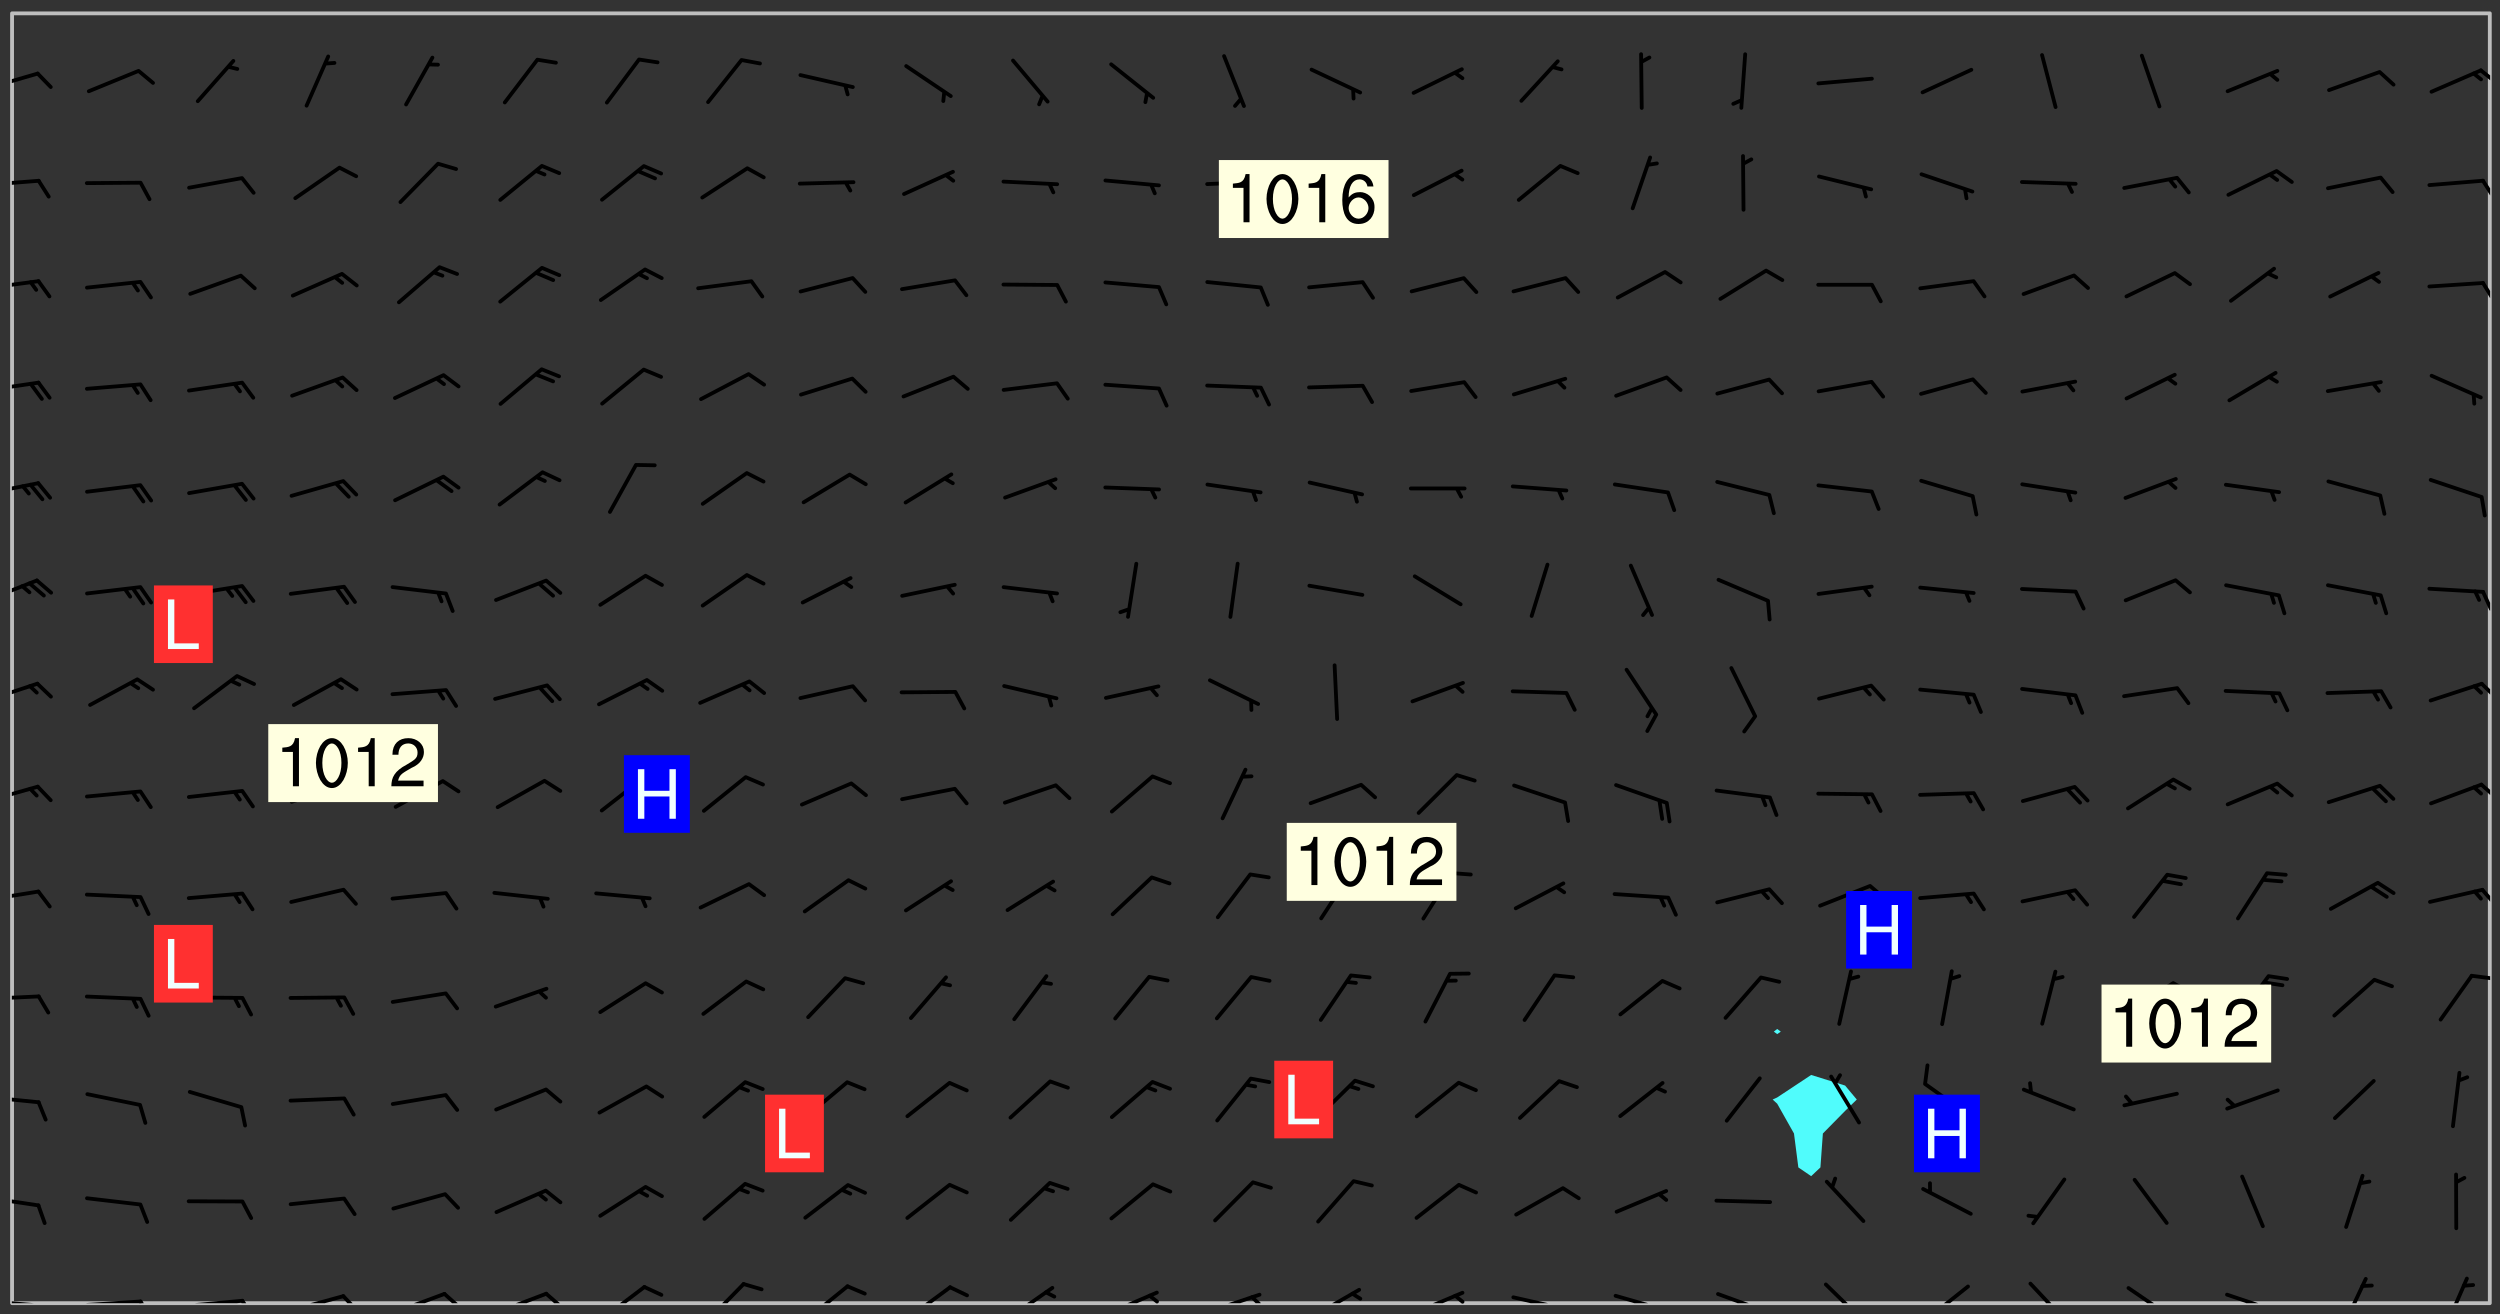 <svg xmlns="http://www.w3.org/2000/svg" role="img" xmlns:xlink="http://www.w3.org/1999/xlink" viewBox="142.45 309.95 326.84 171.84"><rect x="142.45" y="309.95" width="326.84" height="171.84" fill="#333333" stroke="none"/><defs><clipPath id="clip2"><path d="M 144 311.672 L 145 311.672 L 145 480.328 L 144 480.328 Z M 144 311.672"/></clipPath><clipPath id="clip3"><path d="M 144 311.672 L 468 311.672 L 468 480.328 L 144 480.328 Z M 144 311.672"/></clipPath><clipPath id="clip4"><path d="M 467 311.672 L 468 311.672 L 468 480.328 L 467 480.328 Z M 467 311.672"/></clipPath><clipPath id="clip5"><path d="M 144 479 L 148 479 L 148 480.328 L 144 480.328 Z M 144 479"/></clipPath><clipPath id="clip6"><path d="M 147 480 L 149 480 L 149 480.328 L 147 480.328 Z M 147 480"/></clipPath><clipPath id="clip7"><path d="M 153 479 L 162 479 L 162 480.328 L 153 480.328 Z M 153 479"/></clipPath><clipPath id="clip8"><path d="M 160 479 L 163 479 L 163 480.328 L 160 480.328 Z M 160 479"/></clipPath><clipPath id="clip9"><path d="M 166 479 L 175 479 L 175 480.328 L 166 480.328 Z M 166 479"/></clipPath><clipPath id="clip10"><path d="M 173 479 L 176 479 L 176 480.328 L 173 480.328 Z M 173 479"/></clipPath><clipPath id="clip11"><path d="M 180 479 L 188 479 L 188 480.328 L 180 480.328 Z M 180 479"/></clipPath><clipPath id="clip12"><path d="M 187 479 L 190 479 L 190 480.328 L 187 480.328 Z M 187 479"/></clipPath><clipPath id="clip13"><path d="M 193 478 L 201 478 L 201 480.328 L 193 480.328 Z M 193 478"/></clipPath><clipPath id="clip14"><path d="M 200 478 L 203 478 L 203 480.328 L 200 480.328 Z M 200 478"/></clipPath><clipPath id="clip15"><path d="M 207 478 L 215 478 L 215 480.328 L 207 480.328 Z M 207 478"/></clipPath><clipPath id="clip16"><path d="M 213 478 L 216 478 L 216 480.328 L 213 480.328 Z M 213 478"/></clipPath><clipPath id="clip17"><path d="M 220 477 L 227 477 L 227 480.328 L 220 480.328 Z M 220 477"/></clipPath><clipPath id="clip18"><path d="M 234 477 L 240 477 L 240 480.328 L 234 480.328 Z M 234 477"/></clipPath><clipPath id="clip19"><path d="M 247 477 L 254 477 L 254 480.328 L 247 480.328 Z M 247 477"/></clipPath><clipPath id="clip20"><path d="M 260 477 L 267 477 L 267 480.328 L 260 480.328 Z M 260 477"/></clipPath><clipPath id="clip21"><path d="M 274 478 L 281 478 L 281 480.328 L 274 480.328 Z M 274 478"/></clipPath><clipPath id="clip22"><path d="M 286 478 L 294 478 L 294 480.328 L 286 480.328 Z M 286 478"/></clipPath><clipPath id="clip23"><path d="M 292 479 L 294 479 L 294 480.328 L 292 480.328 Z M 292 479"/></clipPath><clipPath id="clip24"><path d="M 300 478 L 308 478 L 308 480.328 L 300 480.328 Z M 300 478"/></clipPath><clipPath id="clip25"><path d="M 305 479 L 308 479 L 308 480.328 L 305 480.328 Z M 305 479"/></clipPath><clipPath id="clip26"><path d="M 313 478 L 321 478 L 321 480.328 L 313 480.328 Z M 313 478"/></clipPath><clipPath id="clip27"><path d="M 326 478 L 334 478 L 334 480.328 L 326 480.328 Z M 326 478"/></clipPath><clipPath id="clip28"><path d="M 332 479 L 334 479 L 334 480.328 L 332 480.328 Z M 332 479"/></clipPath><clipPath id="clip29"><path d="M 340 479 L 348 479 L 348 480.328 L 340 480.328 Z M 340 479"/></clipPath><clipPath id="clip30"><path d="M 353 479 L 361 479 L 361 480.328 L 353 480.328 Z M 353 479"/></clipPath><clipPath id="clip31"><path d="M 366 478 L 374 478 L 374 480.328 L 366 480.328 Z M 366 478"/></clipPath><clipPath id="clip32"><path d="M 380 477 L 387 477 L 387 480.328 L 380 480.328 Z M 380 477"/></clipPath><clipPath id="clip33"><path d="M 393 477 L 400 477 L 400 480.328 L 393 480.328 Z M 393 477"/></clipPath><clipPath id="clip34"><path d="M 407 477 L 413 477 L 413 480.328 L 407 480.328 Z M 407 477"/></clipPath><clipPath id="clip35"><path d="M 420 478 L 427 478 L 427 480.328 L 420 480.328 Z M 420 478"/></clipPath><clipPath id="clip36"><path d="M 433 478 L 441 478 L 441 480.328 L 433 480.328 Z M 433 478"/></clipPath><clipPath id="clip37"><path d="M 448 476 L 452 476 L 452 480.328 L 448 480.328 Z M 448 476"/></clipPath><clipPath id="clip38"><path d="M 461 476 L 466 476 L 466 480.328 L 461 480.328 Z M 461 476"/></clipPath><clipPath id="clip39"><path d="M 144 466 L 148 466 L 148 468 L 144 468 Z M 144 466"/></clipPath><clipPath id="clip40"><path d="M 144 453 L 148 453 L 148 455 L 144 455 Z M 144 453"/></clipPath><clipPath id="clip41"><path d="M 144 439 L 148 439 L 148 441 L 144 441 Z M 144 439"/></clipPath><clipPath id="clip42"><path d="M 465 437 L 468 437 L 468 439 L 465 439 Z M 465 437"/></clipPath><clipPath id="clip43"><path d="M 144 426 L 148 426 L 148 428 L 144 428 Z M 144 426"/></clipPath><clipPath id="clip44"><path d="M 466 426 L 468 426 L 468 429 L 466 429 Z M 466 426"/></clipPath><clipPath id="clip45"><path d="M 144 412 L 148 412 L 148 415 L 144 415 Z M 144 412"/></clipPath><clipPath id="clip46"><path d="M 466 412 L 468 412 L 468 415 L 466 415 Z M 466 412"/></clipPath><clipPath id="clip47"><path d="M 144 399 L 148 399 L 148 402 L 144 402 Z M 144 399"/></clipPath><clipPath id="clip48"><path d="M 466 399 L 468 399 L 468 402 L 466 402 Z M 466 399"/></clipPath><clipPath id="clip49"><path d="M 144 385 L 148 385 L 148 389 L 144 389 Z M 144 385"/></clipPath><clipPath id="clip50"><path d="M 466 387 L 468 387 L 468 390 L 466 390 Z M 466 387"/></clipPath><clipPath id="clip51"><path d="M 144 372 L 148 372 L 148 375 L 144 375 Z M 144 372"/></clipPath><clipPath id="clip52"><path d="M 144 359 L 148 359 L 148 362 L 144 362 Z M 144 359"/></clipPath><clipPath id="clip53"><path d="M 144 346 L 148 346 L 148 348 L 144 348 Z M 144 346"/></clipPath><clipPath id="clip54"><path d="M 466 346 L 468 346 L 468 350 L 466 350 Z M 466 346"/></clipPath><clipPath id="clip55"><path d="M 144 333 L 148 333 L 148 335 L 144 335 Z M 144 333"/></clipPath><clipPath id="clip56"><path d="M 466 333 L 468 333 L 468 336 L 466 336 Z M 466 333"/></clipPath><clipPath id="clip57"><path d="M 144 319 L 148 319 L 148 322 L 144 322 Z M 144 319"/></clipPath><clipPath id="clip58"><path d="M 466 318 L 468 318 L 468 321 L 466 321 Z M 466 318"/></clipPath><g id="surface435" clip-path="url(#clip1)"><path fill="#fff" fill-opacity="0" fill-rule="evenodd" d="M 0 0 L 1000 0 L 1000 1000 L 0 1000 Z M 0 0"/><path fill="#d3d3d3" fill-opacity="0" fill-rule="evenodd" d="M162.152 355.867L161.918 356.16 161.977 356.395 162.094 356.566 162.27 356.801 162.562 357.148 162.676 357.207 162.793 357.035 162.852 356.801 163.027 356.625 163.492 356.449 164.191 356.449 164.426 356.742 164.715 357.559 164.773 357.734 164.949 357.965 165.301 358.199 166 358.898 166.172 359.074 166.406 359.422 166.641 359.832 166.93 360.414 167.34 360.879 167.57 361.113 167.805 361.289 167.922 361.52 168.098 361.812 168.27 362.977 168.27 363.211 168.328 363.5 168.387 363.617 168.504 363.734 168.852 364.145 168.969 364.316 169.145 364.492 169.32 364.727 169.438 364.898 169.609 365.25 169.668 365.484 169.902 365.891 170.137 365.832 169.961 366.008 169.902 366.938 169.32 366.938 169.086 366.824 168.738 366.938 168.621 367.055 168.562 367.348 168.504 367.523 168.387 367.695 167.922 367.988 167.863 368.223 167.805 368.336 167.805 368.98 167.863 369.152 167.863 369.562 167.922 369.621 167.922 370.027 167.98 370.434 168.098 370.609 168.156 370.668 168.387 371.309 168.328 371.602 168.328 372.301 168.27 372.883 168.27 373.117 168.211 373.348 168.156 373.699 168.156 375.621 168.211 375.738 168.637 375.738 168.27 375.855 168.246 376.207 169.137 377.375 170.879 377.914 172.219 378.273 172.219 378.812 172.309 379.621 172.844 380.336 174.363 380.605 175.254 380.52 175.344 381.684 175.879 381.863 177.039 381.684 179.094 380.699 180.254 380.336 182.133 380.16 183.828 379.98 183.648 380.699 182.133 380.785 180.883 380.875 180.078 381.145 179.004 381.953 179.273 382.672 179.809 383.57 179.629 384.195 179.363 385.004 179.629 386.082 180.254 386.98 181.059 387.16 182.309 386.98 182.043 387.703 182.141 388.207 182.195 388.5 182.195 388.672 182.254 388.965 182.254 389.371 182.43 389.488 182.781 389.605 183.188 389.605 183.48 389.43 183.594 389.312 183.652 389.195 183.77 388.965 183.828 388.789 184.18 388.324 184.41 388.148 184.586 388.09 184.762 388.148 184.82 388.324 184.938 389.312 184.992 389.781 185.051 389.953 185.168 390.188 185.344 390.246 186.16 390.305 186.449 390.305 186.566 390.539 186.625 390.945 186.684 391.297 186.684 392.402 186.801 392.695 186.918 393.043 187.207 393.742 187.383 394.094 187.965 394.848 188.316 395.023 188.488 395.082 188.957 395.316 189.598 395.781 189.945 396.016 190.238 396.191 190.531 396.246 190.762 396.309 191.578 396.656 191.871 396.832 191.984 397.004 192.336 397.355 192.453 397.531 192.977 398.172 192.977 398.461 193.035 398.812 193.035 399.16 193.094 399.512 193.152 399.801 193.27 399.859 193.441 399.918 193.617 399.918 194.199 400.152 194.375 400.27 194.551 400.559 194.727 400.793 194.84 401.027 195.133 401.258 195.25 401.375 195.25 401.785 195.309 401.84 195.598 402.074 195.832 402.191 195.891 402.309 196.008 402.48 196.066 402.598 196.297 402.832 196.355 403.008 196.59 403.066 196.707 403.125 196.59 403.238 196.531 403.355 196.531 403.473 196.414 403.766 196.297 404.055 196.297 404.637 196.473 404.754 196.59 404.812 196.648 404.93 196.766 405.047 196.879 405.105 197.055 405.453 197.113 405.805 197.172 406.211 197.172 406.387 197.113 406.562 196.996 407.262 196.996 407.434 197.113 407.609 197.406 407.902 197.812 407.902 197.988 408.02 198.105 408.191 198.223 408.484 198.223 408.719 197.695 408.719 197.465 408.484 197.23 408.484 197.055 408.543 196.996 409.242 197.055 409.59 197.172 409.766 197.348 410.176 197.465 410.406 197.754 410.875 197.93 410.93 198.453 410.93 198.688 410.988 199.445 411.629 199.504 411.922 199.504 412.156 199.562 412.215 199.793 412.562 199.793 412.914 199.676 413.086 199.676 413.379 199.969 413.668 200.262 413.844 200.434 413.902 200.727 414.078 201.02 414.195 201.602 414.602 201.891 414.836 202.184 415.012 202.402 415.172 202.418 415.184 202.648 415.359 203.289 415.883 203.465 416.117 203.582 416.293 203.758 416.469 203.871 416.641 203.871 417.281 203.988 417.457 204.457 417.574 205.039 417.691 205.273 417.75 205.504 417.863 205.797 417.98 205.91 418.039 206.496 418.391 206.785 418.562 206.961 418.625 207.137 418.68 207.312 418.738 208.012 419.09 208.301 419.266 208.535 419.32 208.824 419.496 209.059 419.613 209.699 420.02 209.992 420.137 210.164 420.195 210.398 420.254 210.809 420.312 211.039 420.371 211.273 420.488 211.332 420.66 210.922 420.836 211.391 420.895 211.449 421.188 211.562 421.422 211.738 421.477 211.973 421.535 212.148 421.594 212.555 421.711 213.195 421.945 213.312 422.117 213.371 422.352 213.371 422.527 213.312 422.645 213.254 423.051 213.488 423.285 213.605 423.344 213.953 423.461 214.594 423.691 214.77 423.809 215.059 423.926 215.234 424.102 215.469 424.566 216.051 425.672 216.227 425.848 216.574 426.023 216.75 426.141 217.102 426.258 218.148 426.781 218.383 426.84 218.848 426.953 219.141 427.012 219.605 427.188 220.363 427.77 220.598 428.004 220.945 428.469 221.121 428.645 221.41 428.879 222.227 429.578 222.52 429.754 222.809 430.043 223.102 430.219 223.395 430.508 224.09 431.148 224.266 431.324 224.559 431.559 224.848 431.793 225.316 432.082 225.957 432.664 226.305 432.898 226.539 433.191 226.887 433.539 227.238 434.004 228.172 434.996 228.52 435.402 228.637 435.578 228.871 435.637 228.984 435.754 229.629 435.93 229.859 436.043 230.094 436.102 230.387 436.277 230.617 436.395 231.551 437.094 231.957 437.5 232.191 437.676 232.598 437.852 232.832 437.969 233.648 438.316 233.996 438.551 234.23 438.668 234.523 438.957 234.754 439.074 235.512 439.426 235.863 439.598 236.094 439.656 236.387 439.773 236.621 439.832 237.492 440.008 238.309 440.008 238.777 440.238 238.949 440.297 239.824 440.996 240.289 441.113 240.582 441.172 240.758 441.23 240.988 441.289 241.457 441.348 241.805 441.406 242.156 441.465 242.562 441.523 242.855 441.523 243.027 441.582 243.027 441.812 243.203 441.988 243.496 441.988 243.844 442.047 244.195 442.105 244.895 442.223 245.535 442.223 246 441.988 246.293 441.812 246.465 441.695 246.875 441.523 247.164 441.348 248.098 440.883 248.566 440.59 249.09 440.297 249.555 440.125 250.02 439.949 251.07 439.484 251.359 439.367 251.77 439.25 252.059 439.133 252.586 438.957 254.102 438.258 254.684 437.91 254.973 437.852 255.266 437.793 255.613 437.676 256.488 437.445 256.84 437.328 256.953 437.328 257.188 437.27 258.062 437.035 258.297 436.977 259.109 436.977 259.461 436.918 260.277 436.801 260.449 436.742 260.801 436.688 261.094 436.629 261.324 436.57 262.141 436.395 262.316 436.336 262.664 436.336 262.898 436.277 263.363 436.16 264.121 435.988 264.355 435.93 264.703 435.93 265.113 435.812 265.402 435.754 266.688 435.695 266.977 435.695 267.387 435.637 267.617 435.578 267.793 435.578 268.668 435.461 269.074 435.461 269.484 435.344 269.832 435.344 270.184 435.23 271.055 435.172 272.805 435.172 273.852 435.461 274.262 435.578 274.551 435.695 274.902 435.812 275.191 435.93 276.242 436.102 276.531 436.16 276.824 436.16 277.117 436.219 277.289 436.277 277.699 436.336 277.871 436.395 277.988 436.453 278.105 436.453 278.223 436.512 278.574 436.57 278.688 436.57 279.098 436.637 281.02 437.031 282.945 437.426 284.465 437.875 286.16 438.594 288.305 439.398 289.91 438.68 291.34 437.875 292.5 436.797 293.75 436.348 296.785 435.629 298.66 435.27 300.805 433.922 303.039 432.668 305.539 431.41 307.234 430.961 309.02 430.781 310.18 430.512 310.805 431.051 312.145 430.781 312.859 429.793 313.844 428.449 314.289 428.27 315.094 427.91 316.969 427.371 318.754 426.922 320.004 426.652 321.164 426.562 322.863 426.473 324.824 426.203 326.074 426.113 326.613 426.113 327.238 426.023 328.129 426.023 330.273 425.844 332.684 425.664 335.273 425.574 336.969 425.754 338.578 425.844 340.008 426.203 341.168 426.922 343.043 427.91 344.203 429.438 344.469 430.152 345.098 430.242 345.453 431.141 345.988 431.68 346.523 433.207 347.598 433.566 348.133 433.566 347.328 434.102 347.418 435.809 348.133 438.504 349.023 439.309 349.918 440.297 350.633 441.555 352.418 442.094 353.938 441.914 354.293 443.258 355.902 442.453 356.883 441.914 357.152 442.184 357.469 441.969 357.688 441.824 358.488 442.273 358.938 441.914 359.293 441.914 359.828 441.645 360.367 440.926 360.902 440.656 361.527 439.668 362.688 440.117 363.527 440.488 364.922 441.105 366.617 440.926 368.223 440.926 370.008 441.016 370.188 439.309 370.723 437.965 371.527 438.234 372.02 439.082 372.422 439.488 372.332 440.027 372.332 440.387 373.047 440.836 373.758 440.566 375.188 440.566 375.547 441.555 375.992 442.812 376.707 444.156 377.957 444.785 379.652 445.414 380.367 445.234 380.547 444.695 381.527 444.605 381.977 444.965 382.062 446.223 381.797 446.852 381.262 447.031 381.262 447.57 381.977 448.555 382.242 449.094 383.227 450.082 384.027 451.16 383.762 451.52 383.672 452.418 383.047 454.75 382.691 456.816 382.602 458.609 382.422 459.328 382.332 459.867 382.332 461.305 381.352 463.188 380.992 464.895 380.457 465.793 379.652 466.961 379.387 467.5 381.441 468.754 381.527 469.113 381.172 469.652 381.082 469.473 381.082 470.281 381.172 471.719 380.727 472.434 379.652 472.527 379.387 473.242 379.922 474.141 380.727 474.859 381.887 475.668 383.227 475.938 383.672 476.297 383.316 476.746 381.527 476.656 380.277 476.207 379.562 475.488 378.938 475.398 378.762 478.988 378.574 480.297 467.934 480.297 467.934 311.703 412.664 311.703 412.664 360.785 413.426 360.91 416.715 361.453 418.738 364.289 418.738 367.043 421.09 367.375 423.438 367.707 427.488 367.707 426.109 371.867 424.086 372.574 422.062 373.277 421.52 373.621 418.926 375.238 418.738 375.355 416.715 373.277 415.984 370.535 413.312 368.457 411.938 364.957 411.871 364.875 409.914 362.203 412.664 360.785 412.664 311.703 294.422 311.703 294.422 403.117 294.539 403.148 294.672 403.16 294.746 403.234 294.852 403.281 294.941 403.34 295.027 403.398 295.117 403.457 295.414 403.754 295.473 403.844 295.504 403.961 295.531 404.078 295.547 404.215 295.516 404.332 295.457 404.422 295.398 404.508 295.355 404.613 295.309 404.715 295.281 404.836 295.281 404.98 295.457 405.25 295.605 405.398 295.68 405.484 295.754 405.559 295.797 405.664 295.859 405.754 295.918 405.84 295.961 405.945 296.02 406.035 296.066 406.137 296.109 406.242 296.168 406.328 296.285 406.508 296.359 406.582 296.422 406.668 296.48 406.758 296.523 406.863 296.582 406.953 296.641 407.039 296.703 407.129 296.762 407.219 296.805 407.32 296.922 407.5 296.996 407.574 297.055 407.66 297.129 407.734 297.219 407.793 297.324 407.84 297.473 407.84 297.605 407.824 297.738 407.84 297.84 407.793 297.914 407.719 297.961 407.617 297.945 407.484 297.945 407.336 297.898 407.23 297.871 407.113 297.824 407.012 297.797 406.891 297.754 406.789 297.691 406.699 297.648 406.598 297.605 406.492 297.574 406.375 297.559 406.242 297.547 406.105 297.633 406.047 297.691 405.961 297.812 405.93 297.855 406.035 297.871 406.168 297.871 406.285 297.93 406.387 297.988 406.477 298.078 406.535 298.227 406.684 298.285 406.773 298.328 406.879 298.316 406.98 298.402 407.039 298.508 407.086 298.594 407.145 298.684 407.203 298.758 407.277 298.641 407.305 298.535 407.352 298.449 407.41 298.375 407.484 298.316 407.574 298.254 407.66 298.227 407.781 298.18 407.883 298.137 407.988 298.105 408.105 298.094 408.238 298.078 408.371 298.078 408.52 298.105 408.637 298.152 408.742 298.195 408.844 298.254 408.934 298.328 409.008 298.418 409.066 298.492 409.141 298.582 409.199 298.641 409.289 298.684 409.395 298.73 409.496 298.848 409.527 298.98 409.543 299.129 409.543 299.246 409.512 299.352 409.555 299.395 409.66 299.441 409.762 299.469 409.883 299.5 410 299.527 410.117 299.559 410.238 299.586 410.355 299.691 410.398 299.793 410.445 299.926 410.43 300.074 410.578 300.137 410.664 300.211 410.738 300.281 410.812 300.371 410.875 300.477 410.918 300.578 410.961 300.695 410.992 300.832 411.008 300.949 410.977 301.023 410.902 301.051 410.785 301.039 410.652 301.008 410.531 300.98 410.414 301.023 410.309 301.141 410.309 301.23 410.371 301.348 410.398 301.496 410.398 301.629 410.414 301.777 410.414 301.91 410.43 302.043 410.414 302.191 410.414 302.324 410.398 302.457 410.387 302.594 410.398 302.711 410.371 302.844 410.355 303.035 410.297 302.977 410.473 302.961 410.605 302.934 410.727 302.918 410.859 302.859 410.945 302.727 410.961 302.621 411.008 302.516 411.051 302.398 411.082 302.281 411.109 302.016 411.141 301.867 411.141 301.734 411.156 301.66 411.23 301.719 411.316 301.867 411.465 301.984 411.645 302.059 411.715 302.148 411.777 302.238 411.836 302.324 411.895 302.414 411.953 302.516 411.996 302.621 412.059 302.727 412.102 302.812 412.16 302.918 412.207 303.02 412.25 303.199 412.367 303.258 412.457 303.215 412.559 303.168 412.664 303.184 412.797 303.406 413.02 303.465 413.109 303.508 413.211 303.539 413.332 303.582 413.434 303.598 413.566 303.629 413.684 303.641 413.82 303.672 413.938 303.82 414.086 303.922 414.129 304.027 414.172 304.145 414.203 304.277 414.219 304.414 414.234 304.531 414.234 304.648 414.203 304.738 414.145 304.781 414.039 304.828 413.938 304.871 413.832 304.902 413.715 304.914 413.582 304.914 413.434 304.902 413.301 304.887 413.168 304.855 413.051 304.812 412.945 304.766 412.84 304.723 412.738 304.68 412.633 304.664 412.5 304.68 412.367 304.707 412.25 304.738 412.133 304.766 412.012 304.812 411.91 304.902 411.852 304.988 411.789 305.062 411.715 305.152 411.656 305.375 411.434 305.434 411.348 305.508 411.273 305.625 411.094 305.684 411.008 305.684 410.859 305.609 410.785 305.508 410.738 305.402 410.695 305.301 410.652 305.242 410.562 305.195 410.457 305.168 410.34 305.258 410.281 305.375 410.25 305.477 410.207 305.656 410.09 305.805 409.941 305.816 409.809 305.805 409.703 305.715 409.645 305.582 409.66 305.434 409.66 305.301 409.676 305.168 409.66 305.047 409.629 304.961 409.57 304.887 409.496 304.828 409.406 304.766 409.32 304.648 409.141 304.59 409.055 304.621 408.934 304.707 408.875 304.828 408.844 304.887 408.758 304.887 408.637 304.855 408.52 304.797 408.43 304.738 408.344 304.691 408.238 304.664 408.121 304.648 407.988 304.707 407.898 304.781 407.824 304.871 407.766 304.988 407.586 305.062 407.512 305.121 407.426 305.27 407.277 305.391 407.246 305.523 407.23 305.656 407.246 305.73 407.32 305.773 407.426 305.789 407.559 305.758 407.676 305.641 407.707 305.508 407.719 305.359 407.867 305.316 407.973 305.27 408.074 305.242 408.195 305.211 408.312 305.211 408.461 305.242 408.578 305.285 408.684 305.344 408.773 305.418 408.844 305.492 408.918 305.609 408.949 305.73 408.977 305.848 408.949 305.98 408.934 306.098 408.934 306.188 408.992 306.262 409.066 306.309 409.172 306.367 409.258 306.469 409.305 306.602 409.32 306.707 409.363 306.793 409.422 306.781 409.527 306.707 409.602 306.527 409.719 306.469 409.809 306.379 409.867 306.309 409.941 306.234 410.016 306.172 410.105 306.145 410.223 306.129 410.355 306.145 410.488 306.129 410.621 306.129 410.77 306.145 410.902 306.172 411.02 306.203 411.141 306.277 411.215 306.367 411.273 306.453 411.332 306.543 411.391 306.66 411.422 306.66 411.508 306.559 411.555 306.469 411.613 306.203 411.645 306.086 411.672 305.938 411.672 305.832 411.715 305.73 411.762 305.672 411.852 305.609 412.086 305.598 412.219 305.566 412.34 305.551 412.473 305.551 412.766 305.539 412.898 305.551 413.035 305.566 413.168 305.699 413.184 305.832 413.195 305.953 413.227 306.039 413.285 306.113 413.359 306.16 413.465 306.203 413.566 306.219 413.699 306.219 414.145 306.203 414.277 306.203 414.723 306.234 414.988 306.262 415.105 306.277 415.238 306.309 415.355 306.395 415.566 306.426 415.832 306.426 415.98 306.395 416.098 306.367 416.215 306.336 416.336 306.309 416.453 306.277 416.57 306.246 416.691 306.234 416.824 306.219 416.957 306.309 417.016 306.426 416.984 306.527 417 306.574 417.105 306.543 417.371 306.543 417.812 306.5 417.918 306.453 418.023 306.41 418.125 306.367 418.23 306.309 418.316 306.277 418.438 306.234 418.555 306.203 418.672 306.188 418.805 306.203 418.938 306.262 419.027 306.367 419.074 306.453 419.133 306.512 419.219 306.5 419.355 306.469 419.473 306.426 419.574 306.426 420.02 306.41 420.152 306.41 420.301 306.379 420.418 306.336 420.523 306.309 420.641 306.262 420.746 306.219 420.848 306.188 420.969 306.16 421.086 306.129 421.219 306.098 421.336 306.07 421.453 306.027 421.559 305.996 421.676 305.965 421.797 305.953 421.93 305.938 422.062 305.938 422.359 305.965 422.477 305.965 422.625 306.012 423.023 306.039 423.141 306.098 423.23 306.219 423.262 306.367 423.262 306.5 423.246 306.559 423.336 306.559 423.453 306.5 423.543 306.41 423.602 306.309 423.645 306.203 423.691 306.113 423.75 306.027 423.809 305.891 423.824 305.773 423.793 305.641 423.777 305.539 423.824 305.477 423.91 305.465 424.047 305.449 424.18 305.418 424.297 305.391 424.414 305.375 424.547 305.344 424.668 305.344 424.965 305.359 425.098 305.391 425.215 305.391 425.363 305.402 425.496 305.402 425.645 305.375 425.762 305.328 425.863 305.301 425.984 305.27 426.102 305.211 426.191 305.137 426.266 305.035 426.309 304.93 426.355 304.812 426.383 304.691 426.414 304.59 426.367 304.648 426.281 304.754 426.234 304.781 426.117 304.812 426 304.84 425.879 304.871 425.762 304.871 425.613 304.887 425.48 304.855 425.363 304.812 425.258 304.707 425.273 304.633 425.348 304.531 425.391 304.441 425.453 304.367 425.527 304.324 425.629 304.309 425.762 304.277 425.879 304.25 426 304.219 426.117 304.191 426.234 304.16 426.355 304.133 426.473 304.102 426.59 304.059 426.695 303.969 426.754 303.879 426.754 303.762 426.723 303.73 426.637 303.746 426.5 303.715 426.383 303.715 426.234 303.703 426.102 303.703 425.953 303.641 425.719 303.613 425.598 303.57 425.496 303.523 425.391 303.465 425.305 303.406 425.215 303.363 425.109 303.301 425.023 303.152 424.875 303.082 424.801 302.977 424.754 302.871 424.711 302.77 424.668 302.473 424.371 302.383 424.297 302.297 424.238 302.191 424.195 302.102 424.133 302.016 424.074 301.91 424.031 301.82 423.973 301.734 423.91 301.66 423.84 301.555 423.793 301.469 423.734 301.363 423.691 301.273 423.629 301.172 423.586 301.066 423.543 300.98 423.484 300.875 423.438 300.77 423.395 300.668 423.348 300.578 423.289 300.477 423.246 300.371 423.203 300.281 423.141 300.164 423.113 300.031 423.098 299.898 423.113 299.75 423.113 299.617 423.129 299.5 423.098 299.41 423.039 299.336 422.965 299.246 422.906 299.145 422.859 298.996 422.859 298.875 422.832 298.773 422.789 298.699 422.715 298.582 422.535 298.492 422.477 298.391 422.434 298.301 422.371 298.195 422.328 298.105 422.27 298.02 422.211 297.914 422.164 297.855 422.078 297.797 421.988 297.754 421.883 297.707 421.781 297.633 421.707 297.547 421.648 297.473 421.574 297.383 421.516 297.16 421.293 297.117 421.188 297.086 420.922 297.191 420.879 297.336 420.879 297.441 420.922 297.516 420.996 297.605 421.055 297.691 421.113 297.797 421.16 297.887 421.219 298.035 421.367 298.105 421.441 298.254 421.59 298.316 421.676 298.391 421.75 298.477 421.809 298.551 421.883 298.641 421.945 298.73 422.004 298.816 422.062 299.086 422.238 299.188 422.285 299.293 422.328 299.395 422.371 299.441 422.297 299.5 422.211 299.574 422.137 299.645 422.062 299.75 422.105 299.824 422.18 299.883 422.27 299.926 422.371 299.973 422.477 300.016 422.582 300.137 422.609 300.254 422.582 300.328 422.492 300.371 422.387 300.43 422.297 300.504 422.223 300.609 422.18 300.727 422.152 300.859 422.164 300.949 422.223 301.098 422.371 301.156 422.461 301.199 422.566 301.246 422.668 301.289 422.773 301.332 422.875 301.438 422.922 301.543 422.965 301.676 422.98 301.762 422.922 301.82 422.832 301.895 422.758 302 422.715 302.117 422.742 302.223 422.789 302.324 422.832 302.43 422.875 302.531 422.922 302.711 423.039 302.711 423.156 302.695 423.289 302.711 423.422 302.727 423.559 302.785 423.645 302.887 423.691 303.008 423.719 303.125 423.75 303.273 423.75 303.391 423.719 303.449 423.629 303.629 423.512 303.688 423.422 303.762 423.348 303.82 423.262 303.938 423.082 304.117 422.965 304.234 422.996 304.324 423.055 304.367 423.129 304.352 423.262 304.352 423.379 304.441 423.438 304.59 423.438 304.723 423.422 304.855 423.41 305.121 423.379 305.227 423.336 305.344 423.305 305.465 423.277 305.539 423.203 305.609 423.129 305.672 423.039 305.656 422.934 305.609 422.832 305.508 422.789 305.402 422.773 305.285 422.801 305.02 422.832 304.871 422.832 304.797 422.758 304.707 422.699 304.59 422.668 304.473 422.641 304.34 422.625 304.191 422.625 304.059 422.641 303.762 422.641 303.656 422.594 303.508 422.445 303.465 422.344 303.406 422.254 303.629 422.031 303.715 421.973 303.82 421.93 303.938 421.898 304.07 421.883 304.203 421.898 304.34 421.914 304.441 421.957 304.574 421.945 304.664 421.883 304.766 421.84 304.828 421.75 304.781 421.648 304.691 421.59 304.574 421.559 304.473 421.516 304.414 421.426 304.352 421.336 304.352 421.219 304.367 421.086 304.473 421.039 304.547 420.969 304.547 420.848 304.457 420.789 304.426 420.672 304.516 420.613 304.59 420.539 304.633 420.434 304.691 420.344 304.738 420.242 304.754 420.109 304.754 419.961 304.707 419.855 304.664 419.754 304.574 419.695 304.441 419.68 304.34 419.637 304.203 419.621 304.086 419.59 303.641 419.59 303.508 419.574 303.375 419.562 303.242 419.547 303.125 419.516 302.977 419.516 302.844 419.5 302.711 419.488 302.445 419.457 302.324 419.414 302.238 419.355 302.164 419.281 302.164 419.133 302.176 419 302.281 418.953 302.383 418.91 302.516 418.895 302.668 418.895 302.801 418.879 303.094 418.879 303.215 418.91 303.316 418.953 303.406 419.012 303.641 419.074 303.762 419.027 303.852 418.969 303.953 418.926 304.086 418.91 304.191 418.953 304.293 419 304.426 419.012 304.547 418.984 304.691 418.984 304.812 418.953 304.93 418.926 305.035 418.879 305.109 418.805 305.195 418.746 305.344 418.598 305.402 418.512 305.449 418.406 305.477 418.289 305.492 418.184 305.391 418.141 305.301 418.082 305.184 418.051 305.078 418.008 304.988 417.945 304.914 417.859 304.84 417.785 304.738 417.742 304.633 417.695 304.531 417.652 304.473 417.562 304.426 417.461 304.34 417.25 304.277 417.164 304.219 417.074 304.145 417 304.059 416.941 303.789 416.941 303.672 416.973 303.582 417.031 303.48 417.074 303.348 417.09 303.242 417.074 303.215 416.957 303.152 416.867 303.035 416.836 302.934 416.793 302.785 416.645 302.754 416.527 302.738 416.422 302.812 416.348 302.992 416.23 303.109 416.203 303.227 416.172 303.363 416.188 303.465 416.23 303.57 416.273 303.672 416.32 303.777 416.363 303.895 416.395 304.027 416.41 304.145 416.438 304.277 416.453 304.383 416.438 304.473 416.379 304.398 416.305 304.293 416.262 304.219 416.188 304.145 416.098 303.996 415.949 303.91 415.891 303.82 415.832 303.746 415.758 303.656 415.699 303.555 415.652 303.434 415.625 303.332 415.578 303.227 415.535 303.109 415.504 303.008 415.461 302.887 415.43 302.738 415.43 302.621 415.461 302.516 415.504 302.43 415.566 302.25 415.684 302.164 415.742 302.074 415.801 301.969 415.848 301.883 415.906 301.777 415.949 301.676 415.992 301.57 416.039 301.496 416.113 301.438 416.203 301.379 416.289 301.332 416.395 301.273 416.48 301.199 416.555 301.066 416.543 300.949 416.512 300.832 416.512 300.758 416.586 300.668 416.645 300.594 416.719 300.504 416.777 300.418 416.836 300.312 416.883 300.211 416.926 300.074 416.941 299.973 416.898 299.824 416.75 299.719 416.703 299.633 416.703 299.527 416.75 299.426 416.793 299.305 416.824 299.188 416.793 299.113 416.719 299.113 416.602 299.145 416.48 299.219 416.41 299.277 416.32 299.352 416.246 299.469 416.215 299.574 416.172 299.867 416.172 300 416.156 300.137 416.141 300.238 416.098 300.328 416.039 300.43 415.992 300.52 415.934 300.652 415.922 300.742 415.98 300.875 415.992 300.965 415.934 301.051 415.875 301.156 415.832 301.246 415.773 301.332 415.711 301.422 415.652 301.57 415.504 301.629 415.418 301.688 415.328 301.793 415.285 301.926 415.27 302.043 415.297 302.164 415.328 302.223 415.27 302.281 415.18 302.312 414.914 302.34 414.797 302.445 414.809 302.578 414.824 302.68 414.781 302.77 414.723 302.828 414.633 302.902 414.559 302.961 414.469 303.008 414.367 303.02 414.234 303.008 414.102 302.961 413.996 302.812 413.848 302.754 413.758 302.695 413.672 302.652 413.566 302.652 413.121 302.668 412.988 302.668 412.84 302.68 412.707 302.621 412.648 302.531 412.707 302.43 412.664 302.25 412.547 302.164 412.488 302.102 412.398 302.043 412.309 301.969 412.234 301.883 412.176 301.762 412.207 301.66 412.219 301.555 412.266 301.469 412.324 301.363 412.367 301.215 412.516 301.125 412.574 301.039 412.633 300.949 412.695 300.844 412.738 300.711 412.754 300.711 412.633 300.816 412.59 300.934 412.559 301.008 412.488 301.051 412.383 301.051 412.234 301.023 412.117 300.875 411.969 300.742 411.953 300.594 411.953 300.477 411.984 300.371 412.027 300.27 412.07 300.18 412.133 300.062 412.16 299.988 412.086 300 411.953 299.957 411.852 299.914 411.746 299.824 411.688 299.707 411.715 299.586 411.746 299.469 411.777 299.367 411.82 299.246 411.852 299.145 411.895 299.039 411.938 298.949 411.996 298.848 412.012 298.848 411.895 298.863 411.762 298.805 411.672 298.73 411.715 298.582 411.863 298.523 411.953 298.449 412.027 298.402 412.133 298.359 412.234 298.285 412.309 298.227 412.398 298.152 412.473 298.094 412.559 298.02 412.633 297.93 412.695 297.855 412.766 297.781 412.84 297.68 412.855 297.547 412.871 297.441 412.828 297.441 412.707 297.59 412.559 297.633 412.457 297.691 412.367 297.738 412.266 297.781 412.16 297.84 412.07 297.871 411.953 297.914 411.852 297.945 411.73 297.973 411.613 298.02 411.508 298.062 411.406 298.105 411.301 298.18 411.23 298.27 411.168 298.359 411.109 298.461 411.066 298.758 411.066 299.023 411.035 299.129 410.992 299.055 410.918 298.938 410.887 298.832 410.844 298.742 410.785 298.641 410.738 298.551 410.68 298.449 410.637 298.344 410.594 298.254 410.531 298.168 410.473 298.062 410.43 297.961 410.387 297.84 410.355 297.723 410.324 297.621 410.281 297.5 410.25 297.398 410.207 297.309 410.148 297.266 410.043 297.25 409.91 297.352 409.867 297.484 409.852 297.621 409.867 297.754 409.852 297.855 409.809 297.914 409.719 297.93 409.613 297.84 409.555 297.766 409.48 297.664 409.438 297.574 409.379 297.426 409.23 297.383 409.125 297.367 408.992 297.367 408.699 297.309 408.609 297.219 408.551 297.145 408.477 297.102 408.371 297.07 408.254 297.012 408.164 296.938 408.09 296.82 408.062 296.746 407.988 296.656 407.93 296.566 407.867 296.48 407.809 296.406 407.734 296.348 407.648 296.301 407.543 296.215 407.484 296.066 407.336 295.871 407.277 295.738 407.293 295.637 407.336 295.562 407.41 295.516 407.512 295.473 407.617 295.414 407.707 295.355 407.793 295.059 408.09 294.969 408.148 294.883 408.148 294.82 408.062 294.777 407.957 294.809 407.84 294.867 407.75 294.895 407.633 294.883 407.5 294.793 407.438 294.688 407.484 294.57 407.512 294.453 407.543 294.184 407.719 294.082 407.766 293.965 407.793 293.859 407.84 293.77 407.898 293.668 407.941 293.609 407.855 293.562 407.75 293.578 407.617 293.625 407.512 293.695 407.438 293.77 407.367 293.828 407.277 293.828 407.129 293.785 407.023 293.547 407.023 293.445 407.07 293.414 407.188 293.387 407.305 293.355 407.426 293.281 407.469 293.148 407.484 293.074 407.438 293.031 407.336 292.988 407.23 292.941 407.129 292.898 407.023 292.777 407.055 292.676 407.098 292.543 407.113 292.426 407.145 292.32 407.188 292.23 407.246 292.129 407.293 292.008 407.32 291.875 407.336 291.773 407.293 291.715 407.203 291.668 407.098 291.625 406.996 291.582 406.891 291.582 406.773 291.641 406.684 291.727 406.625 291.906 406.508 292.008 406.461 292.113 406.418 292.219 406.359 292.32 406.316 292.41 406.254 292.512 406.211 292.617 406.152 292.719 406.105 292.809 406.047 292.914 406.004 293.016 405.961 293.105 405.898 293.207 405.855 293.344 405.84 293.461 405.871 293.562 405.914 293.684 405.945 293.785 405.988 293.891 406.035 293.992 406.078 294.098 406.121 294.199 406.168 294.305 406.211 294.406 406.254 294.512 406.301 294.598 406.359 294.703 406.402 294.82 406.434 294.926 406.477 295.027 406.523 295.117 406.582 295.223 406.625 295.324 406.668 295.43 406.715 295.547 406.742 295.648 406.789 295.77 406.816 295.918 406.816 296.004 406.758 296.02 406.656 296.078 406.566 296.051 406.449 295.977 406.375 295.859 406.195 295.785 406.121 295.695 406.047 295.516 405.93 295.43 405.871 295.324 405.828 295.223 405.781 294.953 405.605 294.895 405.516 294.82 405.441 294.762 405.352 294.719 405.25 294.688 405.133 294.672 404.996 294.672 404.434 294.66 404.301 294.645 404.168 294.613 404.051 294.598 403.918 294.586 403.785 294.555 403.664 294.332 403.441 294.273 403.355 294.258 403.25 294.289 403.133 294.422 403.117 294.422 311.703 172.992 311.703 172.992 313.156 172.934 313.391 172.582 314.441 172.41 314.965 172.293 315.312 172.117 315.723 172 315.895 171.766 316.188 171.535 316.246 171.184 316.246 171.066 316.305 170.836 316.711 170.836 317.004 170.953 317.18 171.184 317.41 171.301 317.645 171.941 318.402 172.234 318.867 172.41 319.102 172.641 319.453 172.875 319.801 173.516 320.617 173.691 321.082 173.863 321.492 173.98 322.188 174.156 322.656 174.273 324.055 174.332 324.52 174.332 325.395 174.449 326.441 174.449 331.223 174.391 331.688 174.039 332.969 173.863 333.492 173.75 333.902 173.398 334.832 172.934 336 172.699 336.582 172.582 336.758 172.41 337.105 172.234 337.512 171.883 338.328 171.824 338.621 171.711 338.914 171.594 339.203 171.535 339.379 171.418 340.254 171.359 340.66 171.301 340.777 171.242 340.953 171.184 341.125 170.953 341.652 170.836 341.824 170.836 342.059 170.719 342.293 170.66 342.465 170.484 343.051 170.484 343.34 170.426 343.516 170.426 343.809 170.367 343.922 170.309 344.449 170.309 344.621 170.254 344.855 170.254 347.477 170.078 348.293 169.961 348.469 169.785 348.703 169.668 348.875 169.555 349.109 168.969 350.043 168.738 350.332 168.445 350.797 168.27 351.031 167.98 351.383 167.629 352.082 167.516 352.312 167.34 352.723 167.164 352.953 166.758 353.48 165.941 354.18 165.648 354.352 165.359 354.586 165.184 354.703 165.008 354.879 164.484 355.285 163.957 355.461 163.785 355.637 163.551 355.691 162.91 355.867 162.152 355.867M174.363 386.891L173.289 387.34 173.648 388.234 174.898 387.52 175.344 386.98 174.363 386.891"/><path fill="#d3d3d3" fill-opacity="0" fill-rule="evenodd" d="M201.508 416.598L200.613 416.598 201.062 417.227 202.043 417.586 202.848 417.496 203.293 416.508 203.117 416.598 202.402 416.242 201.508 416.598M356.129 475.668L356.07 475.145 356.07 474.852 356.184 474.559 356.242 474.328 356.711 473.859 356.824 473.859 356.941 473.746 357.059 473.688 357.234 473.688 357.469 473.629 357.816 473.629 358.051 473.688 358.168 473.746 358.398 473.918 358.457 474.094 358.574 474.676 358.574 474.969 358.457 475.145 358.285 475.434 358.109 475.609 357.582 476.133 357.352 476.367 357.234 476.426 357.059 476.426 356.941 476.367 356.535 476.074 356.359 475.957 356.242 475.898 356.184 475.785 356.129 475.668M362.77 464.711L362.711 464.539 362.711 463.43 362.77 463.258 362.945 463.199 363.117 463.141 363.293 463.141 363.527 463.082 363.645 463.141 363.703 463.84 363.645 464.012 363.527 464.188 363.41 464.246 363.176 464.77 363.062 464.828 362.828 464.828 362.77 464.711M372.383 450.32L372.266 450.145 372.266 449.445 372.559 448.57 372.676 448.398 372.852 448.047 372.965 447.816 373.082 447.523 373.434 446.766 373.551 446.535 373.723 446.301 373.898 446.301 374.016 446.242 374.656 446.242 374.773 446.301 375.008 446.535 375.18 446.648 375.531 446.941 375.648 447.059 375.762 447.234 375.762 447.348 375.879 447.406 375.996 447.523 375.996 448.223 375.938 448.398 375.938 448.629 375.879 448.805 375.531 449.855 375.414 450.086 375.297 450.32 375.18 450.379 374.949 450.613 374.309 450.902 373.434 450.902 373.023 450.785 372.383 450.32"/><path fill="none" stroke="#bebebe" stroke-linecap="round" stroke-linejoin="round" stroke-miterlimit="10" stroke-width=".5" d="M 431.957 354.305 L 108.027 354.305 L 108.027 185.68 L 431.957 185.68 L 431.957 354.305" transform="matrix(1 0 0 -1 36 666)"/><g clip-path="url(#clip2)"><path fill="#fff" fill-opacity="0" fill-rule="evenodd" d="M 144 475.891 L 144 480.328 L 144.004 480.328 L 144 480.328 L 144 311.672 L 144.004 311.672 L 144 311.672 L 144 475.891"/></g><g clip-path="url(#clip3)"><path fill="#fff" fill-opacity="0" fill-rule="evenodd" d="M 144.004 480.328 L 144.004 311.672 L 374.793 311.672 L 374.793 444.473 L 374.355 444.82 L 374.793 445.148 L 375.266 444.82 L 374.793 444.473 L 374.793 311.672 L 379.234 311.672 L 379.234 450.484 L 374.793 453.426 L 374.199 453.699 L 374.793 454.242 L 376.988 458.137 L 377.559 462.574 L 379.234 463.715 L 380.445 462.574 L 380.766 458.137 L 383.672 455.184 L 385.199 453.699 L 383.672 451.871 L 379.234 450.484 L 379.234 311.672 L 467.996 311.672 L 467.996 480.328 L 144.004 480.328"/></g><path fill="#50fcfc" fill-rule="evenodd" d="M374.793 454.242L374.199 453.699 374.793 453.426 379.234 450.484 383.672 451.871 385.199 453.699 383.672 455.184 380.766 458.137 380.445 462.574 379.234 463.715 377.559 462.574 376.988 458.137 374.793 454.242M374.793 445.148L374.355 444.82 374.793 444.473 375.266 444.82 374.793 445.148"/><g clip-path="url(#clip4)"><path fill="#fff" fill-opacity="0" fill-rule="evenodd" d="M 467.996 480.328 L 468 480.328 L 468 311.672 L 467.996 311.672 L 468 311.672 L 468 480.328 L 467.996 480.328"/></g><g clip-path="url(#clip5)"><path fill="none" stroke="#000" stroke-linecap="round" stroke-linejoin="round" stroke-miterlimit="10" stroke-width=".5" d="M 111.5 185.371 L 104.5 185.973" transform="matrix(1 0 0 -1 36 666)"/></g><g clip-path="url(#clip6)"><path fill="none" stroke="#000" stroke-linecap="round" stroke-linejoin="round" stroke-miterlimit="10" stroke-width=".5" d="M 111.5 185.371 L 112.465 183.113" transform="matrix(1 0 0 -1 36 666)"/></g><g clip-path="url(#clip7)"><path fill="none" stroke="#000" stroke-linecap="round" stroke-linejoin="round" stroke-miterlimit="10" stroke-width=".5" d="M 124.82 185.898 L 117.809 185.445" transform="matrix(1 0 0 -1 36 666)"/></g><g clip-path="url(#clip8)"><path fill="none" stroke="#000" stroke-linecap="round" stroke-linejoin="round" stroke-miterlimit="10" stroke-width=".5" d="M 124.82 185.898 L 126.109 183.809" transform="matrix(1 0 0 -1 36 666)"/></g><g clip-path="url(#clip9)"><path fill="none" stroke="#000" stroke-linecap="round" stroke-linejoin="round" stroke-miterlimit="10" stroke-width=".5" d="M 138.129 185.992 L 131.133 185.352" transform="matrix(1 0 0 -1 36 666)"/></g><g clip-path="url(#clip10)"><path fill="none" stroke="#000" stroke-linecap="round" stroke-linejoin="round" stroke-miterlimit="10" stroke-width=".5" d="M 138.129 185.992 L 139.473 183.941" transform="matrix(1 0 0 -1 36 666)"/></g><g clip-path="url(#clip11)"><path fill="none" stroke="#000" stroke-linecap="round" stroke-linejoin="round" stroke-miterlimit="10" stroke-width=".5" d="M 151.336 186.598 L 144.555 184.746" transform="matrix(1 0 0 -1 36 666)"/></g><g clip-path="url(#clip12)"><path fill="none" stroke="#000" stroke-linecap="round" stroke-linejoin="round" stroke-miterlimit="10" stroke-width=".5" d="M 151.336 186.598 L 153.016 184.809" transform="matrix(1 0 0 -1 36 666)"/></g><g clip-path="url(#clip13)"><path fill="none" stroke="#000" stroke-linecap="round" stroke-linejoin="round" stroke-miterlimit="10" stroke-width=".5" d="M 164.555 186.891 L 157.965 184.453" transform="matrix(1 0 0 -1 36 666)"/></g><g clip-path="url(#clip14)"><path fill="none" stroke="#000" stroke-linecap="round" stroke-linejoin="round" stroke-miterlimit="10" stroke-width=".5" d="M 164.555 186.891 L 166.387 185.258" transform="matrix(1 0 0 -1 36 666)"/></g><g clip-path="url(#clip15)"><path fill="none" stroke="#000" stroke-linecap="round" stroke-linejoin="round" stroke-miterlimit="10" stroke-width=".5" d="M 177.859 186.914 L 171.289 184.426" transform="matrix(1 0 0 -1 36 666)"/></g><g clip-path="url(#clip16)"><path fill="none" stroke="#000" stroke-linecap="round" stroke-linejoin="round" stroke-miterlimit="10" stroke-width=".5" d="M 177.859 186.914 L 179.707 185.297" transform="matrix(1 0 0 -1 36 666)"/></g><g clip-path="url(#clip17)"><path fill="none" stroke="#000" stroke-linecap="round" stroke-linejoin="round" stroke-miterlimit="10" stroke-width=".5" d="M 190.691 187.793 L 185.09 183.547" transform="matrix(1 0 0 -1 36 666)"/></g><path fill="none" stroke="#000" stroke-linecap="round" stroke-linejoin="round" stroke-miterlimit="10" stroke-width=".5" d="M 190.691 187.793 L 192.918 186.762" transform="matrix(1 0 0 -1 36 666)"/><g clip-path="url(#clip18)"><path fill="none" stroke="#000" stroke-linecap="round" stroke-linejoin="round" stroke-miterlimit="10" stroke-width=".5" d="M 203.664 188.18 L 198.746 183.16" transform="matrix(1 0 0 -1 36 666)"/></g><path fill="none" stroke="#000" stroke-linecap="round" stroke-linejoin="round" stroke-miterlimit="10" stroke-width=".5" d="M 203.664 188.18 L 206.02 187.488" transform="matrix(1 0 0 -1 36 666)"/><g clip-path="url(#clip19)"><path fill="none" stroke="#000" stroke-linecap="round" stroke-linejoin="round" stroke-miterlimit="10" stroke-width=".5" d="M 217.25 187.883 L 211.789 183.461" transform="matrix(1 0 0 -1 36 666)"/></g><path fill="none" stroke="#000" stroke-linecap="round" stroke-linejoin="round" stroke-miterlimit="10" stroke-width=".5" d="M 217.25 187.883 L 219.508 186.926" transform="matrix(1 0 0 -1 36 666)"/><g clip-path="url(#clip20)"><path fill="none" stroke="#000" stroke-linecap="round" stroke-linejoin="round" stroke-miterlimit="10" stroke-width=".5" d="M 230.664 187.758 L 225.008 183.586" transform="matrix(1 0 0 -1 36 666)"/></g><path fill="none" stroke="#000" stroke-linecap="round" stroke-linejoin="round" stroke-miterlimit="10" stroke-width=".5" d="M 230.664 187.758 L 232.875 186.699" transform="matrix(1 0 0 -1 36 666)"/><g clip-path="url(#clip21)"><path fill="none" stroke="#000" stroke-linecap="round" stroke-linejoin="round" stroke-miterlimit="10" stroke-width=".5" d="M 244.031 187.68 L 238.27 183.66" transform="matrix(1 0 0 -1 36 666)"/></g><path fill="none" stroke="#000" stroke-linecap="round" stroke-linejoin="round" stroke-miterlimit="10" stroke-width=".5" d="M 243.195 187.098 L 244.285 186.535" transform="matrix(1 0 0 -1 36 666)"/><g clip-path="url(#clip22)"><path fill="none" stroke="#000" stroke-linecap="round" stroke-linejoin="round" stroke-miterlimit="10" stroke-width=".5" d="M 257.691 187.062 L 251.238 184.281" transform="matrix(1 0 0 -1 36 666)"/></g><g clip-path="url(#clip23)"><path fill="none" stroke="#000" stroke-linecap="round" stroke-linejoin="round" stroke-miterlimit="10" stroke-width=".5" d="M 256.754 186.656 L 257.711 185.891" transform="matrix(1 0 0 -1 36 666)"/></g><g clip-path="url(#clip24)"><path fill="none" stroke="#000" stroke-linecap="round" stroke-linejoin="round" stroke-miterlimit="10" stroke-width=".5" d="M 271.113 186.785 L 264.449 184.555" transform="matrix(1 0 0 -1 36 666)"/></g><g clip-path="url(#clip25)"><path fill="none" stroke="#000" stroke-linecap="round" stroke-linejoin="round" stroke-miterlimit="10" stroke-width=".5" d="M 270.145 186.461 L 271.031 185.617" transform="matrix(1 0 0 -1 36 666)"/></g><g clip-path="url(#clip26)"><path fill="none" stroke="#000" stroke-linecap="round" stroke-linejoin="round" stroke-miterlimit="10" stroke-width=".5" d="M 284.141 187.426 L 278.051 183.918" transform="matrix(1 0 0 -1 36 666)"/></g><path fill="none" stroke="#000" stroke-linecap="round" stroke-linejoin="round" stroke-miterlimit="10" stroke-width=".5" d="M 283.254 186.914 L 284.293 186.262" transform="matrix(1 0 0 -1 36 666)"/><g clip-path="url(#clip27)"><path fill="none" stroke="#000" stroke-linecap="round" stroke-linejoin="round" stroke-miterlimit="10" stroke-width=".5" d="M 297.648 187.039 L 291.172 184.305" transform="matrix(1 0 0 -1 36 666)"/></g><g clip-path="url(#clip28)"><path fill="none" stroke="#000" stroke-linecap="round" stroke-linejoin="round" stroke-miterlimit="10" stroke-width=".5" d="M 296.707 186.641 L 297.656 185.867" transform="matrix(1 0 0 -1 36 666)"/></g><g clip-path="url(#clip29)"><path fill="none" stroke="#000" stroke-linecap="round" stroke-linejoin="round" stroke-miterlimit="10" stroke-width=".5" d="M 311.152 184.898 L 304.297 186.445" transform="matrix(1 0 0 -1 36 666)"/></g><g clip-path="url(#clip30)"><path fill="none" stroke="#000" stroke-linecap="round" stroke-linejoin="round" stroke-miterlimit="10" stroke-width=".5" d="M 324.418 184.699 L 317.664 186.641" transform="matrix(1 0 0 -1 36 666)"/></g><g clip-path="url(#clip31)"><path fill="none" stroke="#000" stroke-linecap="round" stroke-linejoin="round" stroke-miterlimit="10" stroke-width=".5" d="M 337.656 184.469 L 331.055 186.875" transform="matrix(1 0 0 -1 36 666)"/></g><g clip-path="url(#clip32)"><path fill="none" stroke="#000" stroke-linecap="round" stroke-linejoin="round" stroke-miterlimit="10" stroke-width=".5" d="M 350.184 183.215 L 345.156 188.125" transform="matrix(1 0 0 -1 36 666)"/></g><g clip-path="url(#clip33)"><path fill="none" stroke="#000" stroke-linecap="round" stroke-linejoin="round" stroke-miterlimit="10" stroke-width=".5" d="M 358.234 183.484 L 363.738 187.859" transform="matrix(1 0 0 -1 36 666)"/></g><g clip-path="url(#clip34)"><path fill="none" stroke="#000" stroke-linecap="round" stroke-linejoin="round" stroke-miterlimit="10" stroke-width=".5" d="M 376.703 183.109 L 371.898 188.234" transform="matrix(1 0 0 -1 36 666)"/></g><g clip-path="url(#clip35)"><path fill="none" stroke="#000" stroke-linecap="round" stroke-linejoin="round" stroke-miterlimit="10" stroke-width=".5" d="M 390.516 183.688 L 384.719 187.656" transform="matrix(1 0 0 -1 36 666)"/></g><g clip-path="url(#clip36)"><path fill="none" stroke="#000" stroke-linecap="round" stroke-linejoin="round" stroke-miterlimit="10" stroke-width=".5" d="M 404.262 184.547 L 397.602 186.793" transform="matrix(1 0 0 -1 36 666)"/></g><g clip-path="url(#clip37)"><path fill="none" stroke="#000" stroke-linecap="round" stroke-linejoin="round" stroke-miterlimit="10" stroke-width=".5" d="M 415.742 188.852 L 412.75 182.492" transform="matrix(1 0 0 -1 36 666)"/></g><path fill="none" stroke="#000" stroke-linecap="round" stroke-linejoin="round" stroke-miterlimit="10" stroke-width=".5" d="M 415.305 187.926 L 416.531 187.984" transform="matrix(1 0 0 -1 36 666)"/><g clip-path="url(#clip38)"><path fill="none" stroke="#000" stroke-linecap="round" stroke-linejoin="round" stroke-miterlimit="10" stroke-width=".5" d="M 428.961 188.895 L 426.16 182.449" transform="matrix(1 0 0 -1 36 666)"/></g><path fill="none" stroke="#000" stroke-linecap="round" stroke-linejoin="round" stroke-miterlimit="10" stroke-width=".5" d="M 428.555 187.957 L 429.777 188.051" transform="matrix(1 0 0 -1 36 666)"/><g clip-path="url(#clip39)"><path fill="none" stroke="#000" stroke-linecap="round" stroke-linejoin="round" stroke-miterlimit="10" stroke-width=".5" d="M 111.473 198.461 L 104.527 199.512" transform="matrix(1 0 0 -1 36 666)"/></g><path fill="none" stroke="#000" stroke-linecap="round" stroke-linejoin="round" stroke-miterlimit="10" stroke-width=".5" d="M111.473 198.461L112.289 196.148M124.805 198.578L117.824 199.395M124.805 198.578L125.695 196.293M138.145 198.973L131.117 199M138.145 198.973L139.289 196.805M151.438 199.355L144.449 198.617M151.438 199.355L152.812 197.32M164.645 199.926L157.875 198.047M164.645 199.926L166.336 198.148M177.797 200.391L171.355 197.582M177.797 200.391L179.719 198.863M176.859 199.98L177.82 199.219M190.852 200.875L184.926 197.098M190.852 200.875L192.988 199.668M189.992 200.324L191.059 199.723M203.867 201.277L198.543 196.695M203.867 201.277L206.156 200.391M203.094 200.613L204.238 200.168M217.309 201.121L211.73 196.848M217.309 201.121L219.543 200.105M216.5 200.5L217.613 199.992M230.602 201.152L225.07 196.82M230.602 201.152L232.844 200.156M243.703 201.402L238.602 196.57M243.703 201.402L246.027 200.621M242.961 200.699L244.121 200.309M257.184 201.215L251.75 196.758M257.184 201.215L259.449 200.27M270.258 201.477L265.305 196.496M270.258 201.477L272.605 200.766M283.414 201.629L278.777 196.344M283.414 201.629L285.801 201.066M297.18 201.148L291.641 196.824M297.18 201.148L299.422 200.148M310.785 200.715L304.668 197.258M310.785 200.715L312.855 199.395M324.281 200.344L317.801 197.629M323.34 199.949L324.289 199.176M337.867 198.891L330.844 199.082M345.277 201.559L350.066 196.414M345.973 200.809L346.375 201.969M357.871 200.609L364.102 197.363M358.777 200.137L358.766 201.363M372.266 196.121L376.336 201.852M372.859 196.957L371.641 197.113M389.715 196.168L385.52 201.805M402.285 195.742L399.578 202.23M415.32 202.332L413.172 195.641M415.008 201.359L416.215 201.574M427.547 202.5L427.574 195.473M427.551 201.477L428.633 202.059" transform="matrix(1 0 0 -1 36 666)"/><g clip-path="url(#clip40)"><path fill="none" stroke="#000" stroke-linecap="round" stroke-linejoin="round" stroke-miterlimit="10" stroke-width=".5" d="M 111.496 211.945 L 104.504 212.656" transform="matrix(1 0 0 -1 36 666)"/></g><path fill="none" stroke="#000" stroke-linecap="round" stroke-linejoin="round" stroke-miterlimit="10" stroke-width=".5" d="M111.496 211.945L112.422 209.672M124.758 211.598L117.871 213.004M124.758 211.598L125.453 209.246M138 211.309L131.262 213.297M138 211.309L138.492 208.902M151.457 212.445L144.434 212.156M151.457 212.445L152.695 210.328M164.727 212.887L157.797 211.715M164.727 212.887L166.223 210.941M177.836 213.613L171.316 210.992M177.836 213.613L179.711 212.031M190.957 214.012L184.82 210.59M190.957 214.012L193.02 212.684M203.883 214.574L198.527 210.027M203.883 214.574L206.164 213.668M203.105 213.914L204.246 213.461M217.211 214.562L211.832 210.039M217.211 214.562L219.484 213.645M230.594 214.48L225.078 210.121M230.594 214.48L232.84 213.492M243.746 214.672L238.555 209.934M243.746 214.672L246.059 213.848M257.125 214.598L251.809 210.004M257.125 214.598L259.414 213.711M256.352 213.93L257.496 213.488M269.98 215.039L265.582 209.562M269.98 215.039L272.391 214.582M269.34 214.242L270.547 214.016M283.602 214.766L278.594 209.836M283.602 214.766L285.941 214.031M282.871 214.051L284.043 213.68M297.156 214.496L291.668 210.105M297.156 214.496L299.406 213.523M310.285 214.707L305.164 209.895M310.285 214.707L312.609 213.918M323.809 214.465L318.273 210.137M323.004 213.836L324.125 213.336M336.516 215.074L332.195 209.531M345.848 215.305L349.492 209.297M346.379 214.43L347.008 215.484M358.125 214.34L363.848 210.262M358.125 214.34L358.441 216.773M371.035 213.598L377.566 211.004M371.984 213.219L371.852 214.438M384.184 211.543L391.047 213.059M385.184 211.766L384.387 212.699M397.625 211.113L404.238 213.492M398.586 211.457L397.68 212.281M416.785 214.73L411.707 209.871M427.988 215.789L427.137 208.812M427.863 214.773L429.008 215.215" transform="matrix(1 0 0 -1 36 666)"/><g clip-path="url(#clip41)"><path fill="none" stroke="#000" stroke-linecap="round" stroke-linejoin="round" stroke-miterlimit="10" stroke-width=".5" d="M 111.508 225.781 L 104.492 225.453" transform="matrix(1 0 0 -1 36 666)"/></g><path fill="none" stroke="#000" stroke-linecap="round" stroke-linejoin="round" stroke-miterlimit="10" stroke-width=".5" d="M111.508 225.781L112.762 223.672M124.824 225.465L117.805 225.766M124.824 225.465L125.883 223.254M123.805 225.512L124.332 224.402M138.145 225.59L131.117 225.645M138.145 225.59L139.277 223.414M137.121 225.598L137.688 224.508M151.457 225.652L144.434 225.582M151.457 225.652L152.633 223.496M150.438 225.641L151.023 224.562M164.73 226.176L157.793 225.059M164.73 226.176L166.211 224.219M177.891 226.785L171.262 224.449M176.926 226.445L177.828 225.613M190.855 227.504L184.926 223.73M190.855 227.504L192.988 226.293M204.008 227.734L198.402 223.496M204.008 227.734L206.234 226.703M216.941 228.164L212.102 223.07M216.941 228.164L219.305 227.504M230.129 228.277L225.543 222.953M229.461 227.504L230.656 227.234M243.254 228.43L239.047 222.801M242.641 227.613L243.855 227.426M256.688 228.34L252.246 222.895M256.688 228.34L259.094 227.863M270.023 228.32L265.535 222.914M270.023 228.32L272.426 227.824M283.066 228.523L279.125 222.707M283.066 228.523L285.508 228.262M282.492 227.68L283.715 227.547M296.02 228.738L292.801 222.492M296.02 228.738L298.473 228.77M295.551 227.832L296.777 227.848M309.684 228.535L305.766 222.699M309.684 228.535L312.125 228.281M323.789 227.805L318.293 223.43M323.789 227.805L326.039 226.824M336.672 228.258L332.039 222.977M336.672 228.258L339.062 227.695M348.441 229.043L346.902 222.188M348.219 228.047L349.398 228.371M361.617 229.074L360.355 222.16M361.434 228.066L362.602 228.438M375.164 229.023L373.438 222.211M374.914 228.031L376.105 228.324M390.566 227.523L384.664 223.711M390.566 227.523L392.711 226.328M389.707 226.969L390.781 226.371M403.031 228.434L398.832 222.801M403.031 228.434L405.457 228.062M402.422 227.613L404.848 227.242M416.867 227.957L411.625 223.277M416.867 227.957L419.168 227.109M429.594 228.48L425.527 222.75" transform="matrix(1 0 0 -1 36 666)"/><g clip-path="url(#clip42)"><path fill="none" stroke="#000" stroke-linecap="round" stroke-linejoin="round" stroke-miterlimit="10" stroke-width=".5" d="M 429.594 228.48 L 432.027 228.168" transform="matrix(1 0 0 -1 36 666)"/></g><g clip-path="url(#clip43)"><path fill="none" stroke="#000" stroke-linecap="round" stroke-linejoin="round" stroke-miterlimit="10" stroke-width=".5" d="M 111.469 239.492 L 104.531 238.371" transform="matrix(1 0 0 -1 36 666)"/></g><path fill="none" stroke="#000" stroke-linecap="round" stroke-linejoin="round" stroke-miterlimit="10" stroke-width=".5" d="M111.469 239.492L112.953 237.535M124.824 238.77L117.805 239.094M124.824 238.77L125.875 236.555M123.805 238.816L124.328 237.707M138.133 239.23L131.129 238.633M138.133 239.23L139.465 237.168M137.113 239.145L137.777 238.113M151.367 239.73L144.523 238.129M151.367 239.73L152.98 237.887M164.754 239.297L157.766 238.566M164.754 239.297L166.125 237.262M178.066 238.543L171.082 239.32M177.051 238.656L177.504 237.516M191.391 238.609L184.391 239.254M190.371 238.703L190.844 237.57M204.367 240.465L198.043 237.398M204.367 240.465L206.348 239.016M217.379 240.973L211.66 236.891M217.379 240.973L219.578 239.879M230.785 240.84L224.887 237.023M229.926 240.285L231 239.688M244.129 240.793L238.172 237.07M243.262 240.25L244.324 239.637M257.023 241.34L251.91 236.523M257.023 241.34L259.348 240.555M269.902 241.73L265.66 236.129M269.902 241.73L272.324 241.344M283.016 241.871L279.176 235.988M283.016 241.871L285.461 241.652M296.289 241.902L292.535 235.961M296.289 241.902L298.734 241.719M310.84 240.562L304.613 237.301M309.934 240.086L310.945 239.395M324.547 238.695L317.535 239.164M324.547 238.695L325.551 236.457M323.527 238.766L324.027 237.645M337.762 239.789L330.949 238.074M337.762 239.789L339.41 237.973M336.773 239.539L337.594 238.633M350.938 240.223L344.402 237.641M350.938 240.223L352.805 238.633M364.488 239.227L357.484 238.637M364.488 239.227L365.816 237.164M363.469 239.141L364.133 238.109M377.738 239.66L370.863 238.203M377.738 239.66L379.316 237.781M376.738 239.449L377.527 238.508M389.789 241.691L385.445 236.172M389.789 241.691L392.203 241.258M389.156 240.891L391.57 240.453M402.832 241.887L399.031 235.977M402.832 241.887L405.277 241.684M402.281 241.027L404.727 240.824M417.32 240.633L411.172 237.23M417.32 240.633L419.379 239.293M416.426 240.137L418.484 238.801M430.984 239.719L424.137 238.141" transform="matrix(1 0 0 -1 36 666)"/><g clip-path="url(#clip44)"><path fill="none" stroke="#000" stroke-linecap="round" stroke-linejoin="round" stroke-miterlimit="10" stroke-width=".5" d="M 430.984 239.719 L 432.594 237.867" transform="matrix(1 0 0 -1 36 666)"/></g><path fill="none" stroke="#000" stroke-linecap="round" stroke-linejoin="round" stroke-miterlimit="10" stroke-width=".5" d="M 429.988 239.492 L 430.793 238.566" transform="matrix(1 0 0 -1 36 666)"/><g clip-path="url(#clip45)"><path fill="none" stroke="#000" stroke-linecap="round" stroke-linejoin="round" stroke-miterlimit="10" stroke-width=".5" d="M 111.383 253.203 L 104.617 251.289" transform="matrix(1 0 0 -1 36 666)"/></g><path fill="none" stroke="#000" stroke-linecap="round" stroke-linejoin="round" stroke-miterlimit="10" stroke-width=".5" d="M111.383 253.203L113.078 251.434M110.398 252.926L111.246 252.039M124.812 252.578L117.816 251.914M124.812 252.578L126.164 250.531M123.797 252.484L124.473 251.461M138.121 252.645L131.141 251.852M138.121 252.645L139.512 250.621M137.105 252.527L137.801 251.516M151.309 253.262L144.582 251.23M151.309 253.262L153.039 251.52M164.344 253.934L158.176 250.562M164.344 253.934L166.395 252.586M177.637 253.969L171.512 250.523M177.637 253.969L179.703 252.648M190.66 254.41L185.121 250.086M190.66 254.41L192.902 253.41M203.941 254.449L198.469 250.043M203.941 254.449L206.199 253.484M217.75 253.629L211.289 250.863M217.75 253.629L219.66 252.09M231.281 252.926L224.387 251.566M231.281 252.926L232.832 251.023M244.477 253.383L237.824 251.113M244.477 253.383L246.266 251.703M257.125 254.543L251.809 249.949M257.125 254.543L259.414 253.656M269.277 255.426L266.285 249.066M268.84 254.5L270.066 254.559M284.398 253.449L277.797 251.043M284.398 253.449L286.223 251.809M296.902 254.723L291.918 249.77M296.902 254.723L299.246 254M311.059 251.133L304.395 253.359M311.059 251.133L311.465 248.711M324.355 251.082L317.727 253.414M324.355 251.082L324.723 248.656M323.391 251.422L323.758 248.996M337.84 251.793L330.871 252.699M337.84 251.793L338.703 249.496M336.828 251.926L337.258 250.777M351.184 252.203L344.156 252.289M351.184 252.203L352.309 250.023M350.164 252.215L350.727 251.125M364.496 252.359L357.477 252.133M364.496 252.359L365.719 250.234M363.477 252.328L364.086 251.262M377.691 253.172L370.91 251.32M377.691 253.172L379.371 251.387M376.703 252.902L378.387 251.117M390.582 254.133L384.652 250.363M390.582 254.133L392.715 252.922M389.719 253.582L390.785 252.977M404.172 253.605L397.691 250.891M404.172 253.605L406.07 252.051M403.23 253.207L404.18 252.434M417.594 253.316L410.898 251.176M417.594 253.316L419.352 251.605M416.621 253.004L418.375 251.293M430.855 253.473L424.27 251.02" transform="matrix(1 0 0 -1 36 666)"/><g clip-path="url(#clip46)"><path fill="none" stroke="#000" stroke-linecap="round" stroke-linejoin="round" stroke-miterlimit="10" stroke-width=".5" d="M 430.855 253.473 L 432.691 251.844" transform="matrix(1 0 0 -1 36 666)"/></g><path fill="none" stroke="#000" stroke-linecap="round" stroke-linejoin="round" stroke-miterlimit="10" stroke-width=".5" d="M 429.895 253.117 L 430.812 252.301" transform="matrix(1 0 0 -1 36 666)"/><g clip-path="url(#clip47)"><path fill="none" stroke="#000" stroke-linecap="round" stroke-linejoin="round" stroke-miterlimit="10" stroke-width=".5" d="M 111.336 266.668 L 104.664 264.457" transform="matrix(1 0 0 -1 36 666)"/></g><path fill="none" stroke="#000" stroke-linecap="round" stroke-linejoin="round" stroke-miterlimit="10" stroke-width=".5" d="M111.336 266.668L113.109 264.973M110.363 266.344L111.254 265.5M124.402 267.238L118.227 263.887M124.402 267.238L126.449 265.883M123.504 266.75L124.527 266.074M137.441 267.668L131.82 263.453M137.441 267.668L139.664 266.625M136.625 267.055L137.734 266.535M151.027 267.25L144.863 263.875M151.027 267.25L153.078 265.902M150.129 266.758L151.156 266.086M164.762 265.832L157.758 265.293M164.762 265.832L166.078 263.758M163.746 265.754L164.402 264.715M177.977 266.445L171.176 264.676M177.977 266.445L179.637 264.637M176.988 266.188L178.645 264.383M191.023 267.148L184.758 263.973M191.023 267.148L193.031 265.738M190.113 266.688L191.117 265.98M204.426 266.965L197.984 264.156M204.426 266.965L206.348 265.441M203.488 266.559L204.449 265.793M217.945 266.336L211.094 264.785M217.945 266.336L219.551 264.48M231.348 265.59L224.32 265.535M231.348 265.59L232.516 263.43M244.57 264.758L237.73 266.363M243.574 264.992L243.891 263.809M257.898 266.316L251.035 264.809M256.898 266.094L257.695 265.16M270.934 264.012L264.629 267.113M270.016 264.461L270.055 263.234M281.262 262.051L280.93 269.07M297.711 266.77L291.109 264.355M296.75 266.418L297.664 265.598M311.238 265.453L304.215 265.672M311.238 265.453L312.324 263.254M322.98 262.633L319.102 268.492M322.98 262.633L321.809 260.477M322.418 263.484L321.832 262.406M335.914 262.41L332.801 268.711M335.914 262.41L334.48 260.418M351.078 266.414L344.262 264.711M351.078 266.414L352.723 264.59M350.09 266.164L350.91 265.254M364.484 265.23L357.488 265.895M364.484 265.23L365.426 262.965M363.465 265.328L363.938 264.195M377.789 265.145L370.812 265.98M377.789 265.145L378.676 262.855M376.773 265.266L377.219 264.121M391.09 266.086L384.141 265.035M391.09 266.086L392.555 264.117M404.441 265.402L397.422 265.723M404.441 265.402L405.492 263.188M403.422 265.449L403.945 264.34M417.758 265.684L410.734 265.441M417.758 265.684L418.984 263.559M416.734 265.648L417.348 264.586M430.902 266.652L424.223 264.469" transform="matrix(1 0 0 -1 36 666)"/><g clip-path="url(#clip48)"><path fill="none" stroke="#000" stroke-linecap="round" stroke-linejoin="round" stroke-miterlimit="10" stroke-width=".5" d="M 430.902 266.652 L 432.668 264.949" transform="matrix(1 0 0 -1 36 666)"/></g><path fill="none" stroke="#000" stroke-linecap="round" stroke-linejoin="round" stroke-miterlimit="10" stroke-width=".5" d="M 429.93 266.336 L 430.812 265.484" transform="matrix(1 0 0 -1 36 666)"/><g clip-path="url(#clip49)"><path fill="none" stroke="#000" stroke-linecap="round" stroke-linejoin="round" stroke-miterlimit="10" stroke-width=".5" d="M 111.27 280.16 L 104.73 277.594" transform="matrix(1 0 0 -1 36 666)"/></g><path fill="none" stroke="#000" stroke-linecap="round" stroke-linejoin="round" stroke-miterlimit="10" stroke-width=".5" d="M111.27 280.16L113.133 278.562M110.32 279.785L112.184 278.188M109.367 279.414L110.301 278.613M124.805 279.293L117.828 278.461M124.805 279.293L126.203 277.277M123.789 279.172L125.188 277.156M122.773 279.051L123.473 278.043M138.098 279.438L131.16 278.312M138.098 279.438L139.582 277.484M137.09 279.277L138.574 277.32M136.078 279.113L136.82 278.137M151.43 279.34L144.461 278.414M151.43 279.34L152.855 277.348M150.414 279.207L151.844 277.211M164.75 278.457L157.773 279.297M164.75 278.457L165.633 276.168M163.734 278.578L164.176 277.434M177.852 280.145L171.297 277.609M177.852 280.145L179.707 278.539M176.898 279.773L178.754 278.168M190.848 280.777L184.934 276.977M190.848 280.777L192.988 279.574M204.094 280.875L198.316 276.875M204.094 280.875L206.273 279.75M217.652 280.473L211.391 277.281M216.738 280.008L217.746 279.305M231.273 279.598L224.398 278.152M230.273 279.391L231.059 278.449M244.641 278.465L237.66 279.289M243.625 278.586L244.07 277.441M253.922 275.406L255.008 282.348M254.082 276.414L252.922 276.012M267.305 275.395L268.258 282.359M284.559 278.277L277.633 279.477M297.41 277.047L291.41 280.707M306.691 275.52L308.762 282.234M322.43 275.648L319.656 282.105M322.023 276.586L321.258 275.633M337.59 277.504L331.121 280.25M337.59 277.504L337.805 275.059M351.152 279.355L344.191 278.398M350.141 279.215L350.855 278.223M364.48 278.523L357.492 279.23M363.465 278.625L363.93 277.492M377.812 278.707L370.793 279.047M377.812 278.707L378.855 276.488M390.875 280.188L384.355 277.566M390.875 280.188L392.754 278.605M404.383 278.215L397.48 279.539M404.383 278.215L405.105 275.871M403.379 278.406L403.738 277.234M417.695 278.215L410.797 279.539M417.695 278.215L418.418 275.871M416.691 278.406L417.055 277.234M431.07 278.672L424.055 279.082" transform="matrix(1 0 0 -1 36 666)"/><g clip-path="url(#clip50)"><path fill="none" stroke="#000" stroke-linecap="round" stroke-linejoin="round" stroke-miterlimit="10" stroke-width=".5" d="M 431.07 278.672 L 432.094 276.441" transform="matrix(1 0 0 -1 36 666)"/></g><path fill="none" stroke="#000" stroke-linecap="round" stroke-linejoin="round" stroke-miterlimit="10" stroke-width=".5" d="M 430.047 278.73 L 430.562 277.617" transform="matrix(1 0 0 -1 36 666)"/><g clip-path="url(#clip51)"><path fill="none" stroke="#000" stroke-linecap="round" stroke-linejoin="round" stroke-miterlimit="10" stroke-width=".5" d="M 111.445 292.879 L 104.555 291.508" transform="matrix(1 0 0 -1 36 666)"/></g><path fill="none" stroke="#000" stroke-linecap="round" stroke-linejoin="round" stroke-miterlimit="10" stroke-width=".5" d="M111.445 292.879L113 290.977M110.441 292.68L111.996 290.777M109.441 292.477L110.219 291.527M124.801 292.621L117.828 291.762M124.801 292.621L126.211 290.613M123.789 292.496L125.195 290.488M138.09 292.801L131.168 291.582M138.09 292.801L139.602 290.867M137.082 292.625L138.594 290.691M151.324 293.156L144.566 291.227M151.324 293.156L153.027 291.391M150.34 292.875L152.043 291.109M164.418 293.734L158.102 290.648M164.418 293.734L166.402 292.293M163.5 293.285L165.484 291.844M177.383 294.305L171.766 290.082M177.383 294.305L179.605 293.262M176.566 293.688L177.68 293.168M189.594 295.266L186.188 289.121M189.594 295.266L192.047 295.219M204.086 294.203L198.324 290.18M204.086 294.203L206.27 293.09M217.531 294.004L211.512 290.379M217.531 294.004L219.637 292.742M230.828 294.031L224.844 290.352M229.957 293.496L231.016 292.875M244.453 293.391L237.848 290.992M243.492 293.043L244.402 292.223M257.977 292.062L250.953 292.32M256.957 292.102L257.492 290.996M271.258 291.68L264.305 292.703M270.246 291.828L270.656 290.672M284.523 291.418L277.668 292.965M283.527 291.645L283.848 290.461M297.926 292.191L290.898 292.191M296.902 292.191L297.477 291.109M311.23 291.922L304.223 292.461M310.211 292L310.699 290.875M324.516 291.668L317.566 292.715M324.516 291.668L325.332 289.355M337.766 291.34L330.949 293.043M337.766 291.34L338.355 288.957M351.16 291.789L344.18 292.594M351.16 291.789L352.059 289.508M364.352 291.188L357.621 293.195M364.352 291.188L364.836 288.781M377.773 291.648L370.832 292.734M376.762 291.805L377.164 290.645M390.906 293.43L384.328 290.953M389.949 293.07L390.867 292.258M404.41 291.707L397.453 292.676M403.398 291.848L403.82 290.695M417.637 291.27L410.855 293.113M417.637 291.27L418.18 288.875M430.895 291.074L424.23 293.309M430.895 291.074L431.297 288.656" transform="matrix(1 0 0 -1 36 666)"/><g clip-path="url(#clip52)"><path fill="none" stroke="#000" stroke-linecap="round" stroke-linejoin="round" stroke-miterlimit="10" stroke-width=".5" d="M 111.477 306.023 L 104.523 304.992" transform="matrix(1 0 0 -1 36 666)"/></g><path fill="none" stroke="#000" stroke-linecap="round" stroke-linejoin="round" stroke-miterlimit="10" stroke-width=".5" d="M111.477 306.023L112.934 304.051M110.465 305.871L111.922 303.898M124.816 305.797L117.812 305.219M124.816 305.797L126.145 303.73M123.797 305.711L124.461 304.68M138.105 306.023L131.156 304.988M138.105 306.023L139.562 304.051M137.094 305.875L137.824 304.887M151.25 306.695L144.641 304.316M151.25 306.695L153.07 305.047M150.289 306.352L151.199 305.523M164.438 307.004L158.082 304.012M164.438 307.004L166.402 305.531M163.516 306.566L164.496 305.832M177.266 307.77L171.887 303.246M177.266 307.77L179.539 306.852M176.48 307.109L178.758 306.191M190.609 307.73L185.172 303.281M190.609 307.73L192.875 306.781M204.316 307.141L198.098 303.871M204.316 307.141L206.344 305.762M217.875 306.555L211.168 304.461M217.875 306.555L219.621 304.828M231.102 306.801L224.57 304.215M231.102 306.801L232.973 305.211M244.637 305.938L237.664 305.074M244.637 305.938L246.047 303.93M257.969 305.258L250.961 305.754M257.969 305.258L258.969 303.016M271.293 305.371L264.27 305.645M271.293 305.371L272.359 303.16M270.27 305.41L270.805 304.305M284.609 305.617L277.586 305.398M284.609 305.617L285.828 303.484M297.875 306.086L290.945 304.93M297.875 306.086L299.367 304.137M311.086 306.531L304.363 304.484M310.109 306.234L310.977 305.363M324.344 306.707L317.738 304.309M324.344 306.707L326.164 305.062M337.746 306.426L330.965 304.59M337.746 306.426L339.426 304.633M351.129 306.129L344.211 304.887M351.129 306.129L352.645 304.199M364.371 306.453L357.602 304.559M364.371 306.453L366.062 304.68M377.754 306.16L370.848 304.855M376.75 305.969L377.516 305.012M390.77 307.055L384.465 303.957M389.852 306.605L390.848 305.887M403.953 307.301L397.91 303.711M403.074 306.781L404.121 306.145M417.711 306.098L410.781 304.918M416.703 305.926L417.453 304.953M430.777 304.09L424.348 306.926M429.84 304.5L429.93 303.277" transform="matrix(1 0 0 -1 36 666)"/><g clip-path="url(#clip53)"><path fill="none" stroke="#000" stroke-linecap="round" stroke-linejoin="round" stroke-miterlimit="10" stroke-width=".5" d="M 111.48 319.289 L 104.52 318.355" transform="matrix(1 0 0 -1 36 666)"/></g><path fill="none" stroke="#000" stroke-linecap="round" stroke-linejoin="round" stroke-miterlimit="10" stroke-width=".5" d="M111.48 319.289L112.914 317.297M110.469 319.152L111.184 318.156M124.809 319.195L117.82 318.445M124.809 319.195L126.184 317.164M123.793 319.086L124.48 318.07M137.938 320.012L131.324 317.633M137.938 320.012L139.754 318.363M151.16 320.242L144.73 317.402M151.16 320.242L153.09 318.727M150.223 319.828L151.188 319.07M163.918 321.117L158.602 316.527M163.918 321.117L166.207 320.23M163.145 320.449L164.289 320.008M177.309 321.031L171.844 316.613M177.309 321.031L179.566 320.074M176.512 320.391L178.77 319.43M190.781 320.82L185 316.824M190.781 320.82L192.961 319.691M189.941 320.238L191.031 319.676M204.688 319.281L197.723 318.363M204.688 319.281L206.113 317.285M217.922 319.699L211.117 317.941M217.922 319.699L219.578 317.891M231.301 319.398L224.371 318.246M231.301 319.398L232.793 317.453M244.664 318.793L237.637 318.848M244.664 318.793L245.801 316.617M257.965 318.516L250.965 319.125M257.965 318.516L258.926 316.258M271.277 318.469L264.285 319.176M271.277 318.469L272.207 316.199M284.594 319.164L277.598 318.48M284.594 319.164L285.949 317.117M297.816 319.684L291.004 317.957M297.816 319.684L299.465 317.867M311.129 319.691L304.32 317.953M311.129 319.691L312.781 317.875M324.133 320.488L317.949 317.152M324.133 320.488L326.176 319.129M337.344 320.672L331.367 316.973M337.344 320.672L339.465 319.434M351.184 318.82L344.156 318.82M351.184 318.82L352.336 316.656M364.469 319.293L357.504 318.352M364.469 319.293L365.898 317.297M377.598 320.035L371.004 317.609M377.598 320.035L379.43 318.398M390.781 320.348L384.453 317.297M390.781 320.348L392.762 318.895M403.75 320.922L398.113 316.723M402.93 320.309L404.039 319.785M417.402 320.367L411.09 317.277M416.484 319.918L417.477 319.195M431.066 319.051L424.055 318.594" transform="matrix(1 0 0 -1 36 666)"/><g clip-path="url(#clip54)"><path fill="none" stroke="#000" stroke-linecap="round" stroke-linejoin="round" stroke-miterlimit="10" stroke-width=".5" d="M 431.066 319.051 L 432.359 316.961" transform="matrix(1 0 0 -1 36 666)"/></g><g clip-path="url(#clip55)"><path fill="none" stroke="#000" stroke-linecap="round" stroke-linejoin="round" stroke-miterlimit="10" stroke-width=".5" d="M 111.504 332.414 L 104.496 331.863" transform="matrix(1 0 0 -1 36 666)"/></g><path fill="none" stroke="#000" stroke-linecap="round" stroke-linejoin="round" stroke-miterlimit="10" stroke-width=".5" d="M111.504 332.414L112.82 330.344M124.828 332.164L117.801 332.109M124.828 332.164L125.996 330.008M138.086 332.766L131.172 331.508M138.086 332.766L139.609 330.844M150.836 334.133L145.055 330.141M150.836 334.133L153.016 333.008M163.719 334.645L158.801 329.629M163.719 334.645L166.074 333.953M177.297 334.359L171.855 329.914M177.297 334.359L179.559 333.414M176.504 333.715L177.637 333.238M190.629 334.336L185.152 329.938M190.629 334.336L192.883 333.367M189.832 333.695L192.086 332.73M204.152 334.051L198.262 330.223M204.152 334.051L206.297 332.863M218.031 332.23L211.008 332.043M217.012 332.203L217.617 331.137M231.035 333.59L224.637 330.684M230.102 333.168L231.074 332.422M244.66 331.965L237.641 332.309M243.641 332.016L244.16 330.902M257.965 331.816L250.969 332.457M256.945 331.91L257.422 330.777M271.293 332.289L264.27 331.984M270.27 332.242L270.891 331.188M284.559 331.531L277.633 332.742M283.551 331.707L283.93 330.543M297.539 333.738L291.285 330.535M296.629 333.273L297.633 332.57M310.445 334.359L305.008 329.914M310.445 334.359L312.711 333.414M322.184 335.461L319.898 328.816M321.852 334.492L323.062 334.684M334.324 335.648L334.391 328.625M334.332 334.629L335.41 335.215M351.082 331.297L344.258 332.977M350.09 331.539L350.391 330.352M364.312 331.008L357.66 333.266M363.344 331.336L363.543 330.125M377.812 332.02L370.789 332.254M376.793 332.055L377.332 330.953M391.066 332.801L384.164 331.473M391.066 332.801L392.605 330.891M390.062 332.605L390.832 331.652M404.082 333.691L397.781 330.582M404.082 333.691L406.074 332.258M403.164 333.238L404.16 332.523M417.691 332.832L410.801 331.441M417.691 332.832L419.25 330.938M431.062 332.422L424.059 331.852" transform="matrix(1 0 0 -1 36 666)"/><g clip-path="url(#clip56)"><path fill="none" stroke="#000" stroke-linecap="round" stroke-linejoin="round" stroke-miterlimit="10" stroke-width=".5" d="M 431.062 332.422 L 432.387 330.355" transform="matrix(1 0 0 -1 36 666)"/></g><g clip-path="url(#clip57)"><path fill="none" stroke="#000" stroke-linecap="round" stroke-linejoin="round" stroke-miterlimit="10" stroke-width=".5" d="M 111.375 346.43 L 104.625 344.473" transform="matrix(1 0 0 -1 36 666)"/></g><path fill="none" stroke="#000" stroke-linecap="round" stroke-linejoin="round" stroke-miterlimit="10" stroke-width=".5" d="M111.375 346.43L113.086 344.672M124.566 346.781L118.062 344.121M124.566 346.781L126.453 345.211M136.957 348.086L132.305 342.82M136.281 347.32L137.473 347.035M149.359 348.668L146.531 342.234M148.945 347.734L150.172 347.824M162.98 348.516L159.539 342.391M162.48 347.625L163.707 347.594M176.703 348.246L172.445 342.656M176.703 348.246L179.125 347.852M189.992 348.27L185.789 342.637M189.992 348.27L192.418 347.898M203.395 348.203L199.02 342.703M203.395 348.203L205.805 347.754M217.945 344.668L211.094 346.234M216.949 344.895L217.27 343.711M230.75 343.488L224.922 347.414M229.902 344.062L229.773 342.84M243.414 342.766L238.887 348.137M242.758 343.547L242.301 342.41M257.215 343.262L251.719 347.641M256.414 343.898L256.191 342.695M269.082 342.188L266.48 348.715M268.703 343.137L267.91 342.203M284.273 343.957L277.918 346.949M283.352 344.391L283.41 343.164M297.566 347L291.258 343.906M296.648 346.551L297.641 345.828M310.105 348.039L305.348 342.867M309.414 347.285L310.598 346.977M321 348.965L321.082 341.938M321.012 347.941L322.086 348.531M334.102 341.949L334.609 348.957M334.176 342.969L333.055 342.473M351.172 345.762L344.172 345.145M364.176 346.926L357.797 343.977M375.188 342.051L373.418 348.852M388.766 342.133L386.465 348.773M404.184 346.781L397.68 344.125M403.238 346.395L404.18 345.609M417.555 346.637L410.938 344.27M417.555 346.637L419.371 344.984M430.785 346.848L424.336 344.055" transform="matrix(1 0 0 -1 36 666)"/><g clip-path="url(#clip58)"><path fill="none" stroke="#000" stroke-linecap="round" stroke-linejoin="round" stroke-miterlimit="10" stroke-width=".5" d="M 430.785 346.848 L 432.703 345.316" transform="matrix(1 0 0 -1 36 666)"/></g><path fill="none" stroke="#000" stroke-linecap="round" stroke-linejoin="round" stroke-miterlimit="10" stroke-width=".5" d="M 429.848 346.441 L 430.809 345.676" transform="matrix(1 0 0 -1 36 666)"/><path fill="#ff3030" fill-rule="evenodd" d="M 242.469 463.211 L 250.16 463.211 L 250.16 453.062 L 242.469 453.062 L 242.469 463.211"/><path fill="azure" fill-rule="evenodd" d="M 244.301 454.898 L 245.133 454.898 L 245.133 460.637 L 248.328 460.637 L 248.328 461.379 L 244.301 461.379 L 244.301 454.898"/><path fill="#00f" fill-rule="evenodd" d="M 392.676 463.211 L 401.297 463.211 L 401.297 453.062 L 392.676 453.062 L 392.676 463.211"/><path fill="azure" fill-rule="evenodd" d="M 394.512 454.898 L 395.344 454.898 L 395.344 457.719 L 398.629 457.719 L 398.629 454.898 L 399.461 454.898 L 399.461 461.379 L 398.629 461.379 L 398.629 458.461 L 395.344 458.461 L 395.344 461.379 L 394.512 461.379 L 394.512 454.898"/><path fill="#ff3030" fill-rule="evenodd" d="M 309.043 458.773 L 316.734 458.773 L 316.734 448.625 L 309.043 448.625 L 309.043 458.773"/><path fill="azure" fill-rule="evenodd" d="M 310.875 450.457 L 311.707 450.457 L 311.707 456.199 L 314.902 456.199 L 314.902 456.938 L 310.875 456.938 L 310.875 450.457"/><path fill="#ff3030" fill-rule="evenodd" d="M 162.578 441.02 L 170.27 441.02 L 170.27 430.871 L 162.578 430.871 L 162.578 441.02"/><path fill="azure" fill-rule="evenodd" d="M 164.41 432.707 L 165.242 432.707 L 165.242 438.445 L 168.438 438.445 L 168.438 439.184 L 164.41 439.184 L 164.41 432.707"/><path fill="#00f" fill-rule="evenodd" d="M 383.801 436.578 L 392.418 436.578 L 392.418 426.434 L 383.801 426.434 L 383.801 436.578"/><path fill="azure" fill-rule="evenodd" d="M 385.633 428.266 L 386.465 428.266 L 386.465 431.09 L 389.754 431.09 L 389.754 428.266 L 390.586 428.266 L 390.586 434.746 L 389.754 434.746 L 389.754 431.832 L 386.465 431.832 L 386.465 434.746 L 385.633 434.746 L 385.633 428.266"/><path fill="#00f" fill-rule="evenodd" d="M 224.02 418.828 L 232.637 418.828 L 232.637 408.68 L 224.02 408.68 L 224.02 418.828"/><path fill="azure" fill-rule="evenodd" d="M 225.852 410.512 L 226.688 410.512 L 226.688 413.336 L 229.973 413.336 L 229.973 410.512 L 230.805 410.512 L 230.805 416.992 L 229.973 416.992 L 229.973 414.078 L 226.688 414.078 L 226.688 416.992 L 225.852 416.992 L 225.852 410.512"/><path fill="#ff3030" fill-rule="evenodd" d="M 162.578 396.633 L 170.27 396.633 L 170.27 386.488 L 162.578 386.488 L 162.578 396.633"/><path fill="azure" fill-rule="evenodd" d="M 164.41 388.32 L 165.242 388.32 L 165.242 394.062 L 168.438 394.062 L 168.438 394.801 L 164.41 394.801 L 164.41 388.32"/><path fill="#ffffe0" fill-rule="evenodd" d="M 417.195 448.863 L 439.375 448.863 L 439.375 438.672 L 417.195 438.672 L 417.195 448.863"/><path fill-rule="evenodd" d="M420.695 440.504L421.203 440.504 421.203 446.797 420.418 446.797 420.418 442.309 419.027 442.309 419.027 441.754 419.59 441.688 419.84 441.633 420.07 441.543 420.273 441.402 420.449 441.191 420.59 440.898 420.695 440.504M425.508 440.504L425.738 440.523 425.957 440.578 426.164 440.668 426.363 440.789 426.547 440.938 426.719 441.113 427.02 441.531 427.262 442.027 427.441 442.574 427.555 443.152 427.594 443.742 427.555 444.336 427.441 444.922 427.262 445.473 427.02 445.977 426.719 446.406 426.547 446.586 426.363 446.738 426.164 446.859 425.957 446.953 425.738 447.012 425.508 447.031 425.281 447.012 425.062 446.953 424.852 446.859 424.656 446.738 424.473 446.586 424.301 446.406 424 445.977 423.754 445.473 423.574 444.922 423.465 444.336 423.426 443.742 424.258 443.742 424.289 444.305 424.371 444.812 424.496 445.254 424.66 445.629 424.848 445.93 425.059 446.152 425.281 446.289 425.508 446.336 425.734 446.289 425.957 446.152 426.168 445.93 426.359 445.629 426.523 445.254 426.648 444.812 426.73 444.305 426.758 443.742 426.73 443.184 426.648 442.68 426.523 442.246 426.359 441.879 426.168 441.59 425.957 441.375 425.734 441.242 425.508 441.199 425.281 441.242 425.059 441.375 424.848 441.59 424.66 441.879 424.496 442.246 424.371 442.68 424.289 443.184 424.258 443.742 423.426 443.742 423.465 443.152 423.574 442.574 423.754 442.027 424 441.531 424.301 441.113 424.473 440.938 424.656 440.789 424.852 440.668 425.062 440.578 425.281 440.523 425.508 440.504M430.602 440.504L431.109 440.504 431.109 446.797 430.324 446.797 430.324 442.309 428.934 442.309 428.934 441.754 429.492 441.688 429.746 441.633 429.977 441.543 430.18 441.402 430.352 441.191 430.496 440.898 430.602 440.504M433.426 442.68L434.211 442.68 434.23 442.363 434.289 442.074 434.391 441.824 434.527 441.609 434.711 441.434 434.934 441.305 435.199 441.227 435.508 441.199 435.746 441.219 435.969 441.281 436.172 441.383 436.352 441.52 436.5 441.695 436.613 441.902 436.684 442.137 436.711 442.402 436.688 442.668 436.621 442.895 436.512 443.086 436.355 443.258 436.156 443.418 435.91 443.586 435.277 443.973 434.738 444.289 434.301 444.605 433.953 444.93 433.691 445.266 433.5 445.617 433.375 445.984 433.305 446.379 433.285 446.797 437.496 446.797 437.496 446.059 434.164 446.059 434.246 445.773 434.359 445.535 434.508 445.336 434.695 445.156 434.926 444.984 435.207 444.809 435.922 444.391 436.34 444.188 436.684 443.953 436.965 443.703 437.184 443.438 437.348 443.16 437.461 442.875 437.523 442.59 437.543 442.309 437.5 441.926 437.383 441.578 437.191 441.27 436.941 441.008 436.641 440.793 436.293 440.637 435.914 440.535 435.508 440.504 435.07 440.535 434.672 440.637 434.32 440.801 434.016 441.035 433.766 441.34 433.582 441.715 433.465 442.16 433.426 442.68"/><path fill="#ffffe0" fill-rule="evenodd" d="M 310.676 427.723 L 332.855 427.723 L 332.855 417.531 L 310.676 417.531 L 310.676 427.723"/><path fill-rule="evenodd" d="M314.176 419.363L314.684 419.363 314.684 425.656 313.898 425.656 313.898 421.168 312.508 421.168 312.508 420.613 313.066 420.547 313.32 420.492 313.551 420.406 313.754 420.262 313.926 420.055 314.07 419.758 314.176 419.363M318.988 419.363L319.219 419.383 319.438 419.438 319.645 419.527 319.84 419.648 320.023 419.797 320.195 419.973 320.5 420.395 320.742 420.887 320.922 421.434 321.031 422.012 321.07 422.602 321.031 423.195 320.922 423.781 320.742 424.336 320.5 424.836 320.195 425.266 320.023 425.445 319.84 425.598 319.645 425.723 319.438 425.812 319.219 425.871 318.988 425.891 318.758 425.871 318.539 425.812 318.332 425.723 318.137 425.598 317.953 425.445 317.781 425.266 317.477 424.836 317.234 424.336 317.055 423.781 316.945 423.195 316.906 422.602 317.738 422.602 317.77 423.168 317.848 423.672 317.977 424.113 318.137 424.488 318.328 424.789 318.539 425.012 318.762 425.148 318.988 425.195 319.215 425.148 319.438 425.012 319.648 424.789 319.84 424.488 320 424.113 320.129 423.672 320.211 423.168 320.238 422.602 320.211 422.043 320.129 421.543 320 421.105 319.84 420.738 319.648 420.449 319.438 420.234 319.215 420.102 318.988 420.059 318.762 420.102 318.539 420.234 318.328 420.449 318.137 420.738 317.977 421.105 317.848 421.543 317.77 422.043 317.738 422.602 316.906 422.602 316.945 422.012 317.055 421.434 317.234 420.887 317.477 420.395 317.781 419.973 317.953 419.797 318.137 419.648 318.332 419.527 318.539 419.438 318.758 419.383 318.988 419.363M324.078 419.363L324.59 419.363 324.59 425.656 323.801 425.656 323.801 421.168 322.414 421.168 322.414 420.613 322.973 420.547 323.227 420.492 323.457 420.406 323.66 420.262 323.832 420.055 323.973 419.758 324.078 419.363M326.902 421.539L327.691 421.539 327.711 421.223 327.77 420.938 327.867 420.684 328.008 420.469 328.191 420.293 328.414 420.164 328.68 420.086 328.984 420.059 329.223 420.078 329.449 420.141 329.652 420.242 329.832 420.383 329.98 420.555 330.094 420.762 330.164 420.996 330.191 421.262 330.168 421.531 330.102 421.754 329.992 421.945 329.836 422.117 329.637 422.281 329.391 422.445 328.754 422.836 328.219 423.148 327.781 423.465 327.434 423.789 327.168 424.125 326.98 424.477 326.855 424.848 326.785 425.238 326.766 425.656 330.977 425.656 330.977 424.918 327.645 424.918 327.727 424.633 327.84 424.398 327.988 424.195 328.176 424.016 328.406 423.844 328.684 423.668 329.402 423.25 329.816 423.047 330.164 422.816 330.445 422.562 330.664 422.297 330.828 422.02 330.938 421.734 331.004 421.449 331.023 421.168 330.98 420.785 330.859 420.438 330.672 420.129 330.422 419.867 330.117 419.652 329.773 419.496 329.395 419.398 328.984 419.363 328.551 419.395 328.152 419.496 327.797 419.66 327.492 419.895 327.246 420.199 327.059 420.574 326.945 421.02 326.902 421.539"/><path fill="#ffffe0" fill-rule="evenodd" d="M 177.523 414.812 L 199.707 414.812 L 199.707 404.617 L 177.523 404.617 L 177.523 414.812"/><path fill-rule="evenodd" d="M181.023 406.453L181.535 406.453 181.535 412.746 180.746 412.746 180.746 408.258 179.359 408.258 179.359 407.699 179.918 407.637 180.168 407.582 180.398 407.492 180.602 407.352 180.777 407.141 180.918 406.848 181.023 406.453M185.836 406.453L186.066 406.469 186.285 406.527 186.492 406.617 186.691 406.738 186.875 406.887 187.047 407.062 187.348 407.48 187.59 407.977 187.77 408.52 187.883 409.102 187.922 409.691 187.883 410.285 187.77 410.867 187.59 411.422 187.348 411.926 187.047 412.352 186.875 412.531 186.691 412.684 186.492 412.809 186.285 412.902 186.066 412.957 185.836 412.977 185.609 412.957 185.391 412.902 185.18 412.809 184.984 412.684 184.801 412.531 184.629 412.352 184.328 411.926 184.086 411.422 183.906 410.867 183.793 410.285 183.754 409.691 184.59 409.691 184.617 410.254 184.699 410.762 184.824 411.203 184.988 411.578 185.18 411.879 185.391 412.102 185.613 412.238 185.836 412.285 186.062 412.238 186.285 412.102 186.496 411.879 186.688 411.578 186.852 411.203 186.977 410.762 187.059 410.254 187.086 409.691 187.059 409.129 186.977 408.629 186.852 408.195 186.688 407.828 186.496 407.535 186.285 407.32 186.062 407.191 185.836 407.145 185.613 407.191 185.391 407.32 185.18 407.535 184.988 407.828 184.824 408.195 184.699 408.629 184.617 409.129 184.59 409.691 183.754 409.691 183.793 409.102 183.906 408.52 184.086 407.977 184.328 407.48 184.629 407.062 184.801 406.887 184.984 406.738 185.18 406.617 185.391 406.527 185.609 406.469 185.836 406.453M190.93 406.453L191.438 406.453 191.438 412.746 190.652 412.746 190.652 408.258 189.262 408.258 189.262 407.699 189.824 407.637 190.074 407.582 190.305 407.492 190.508 407.352 190.684 407.141 190.824 406.848 190.93 406.453M193.754 408.625L194.539 408.625 194.559 408.312 194.617 408.023 194.719 407.773 194.859 407.555 195.039 407.383 195.262 407.254 195.527 407.172 195.836 407.145 196.074 407.168 196.297 407.23 196.5 407.332 196.68 407.469 196.828 407.645 196.941 407.848 197.016 408.086 197.039 408.348 197.016 408.617 196.953 408.844 196.84 409.035 196.688 409.207 196.484 409.367 196.238 409.535 195.605 409.922 195.066 410.234 194.629 410.555 194.281 410.879 194.02 411.215 193.828 411.562 193.703 411.934 193.637 412.328 193.613 412.746 197.824 412.746 197.824 412.004 194.492 412.004 194.578 411.723 194.691 411.484 194.84 411.281 195.027 411.102 195.258 410.934 195.535 410.758 196.254 410.34 196.668 410.133 197.012 409.902 197.293 409.652 197.512 409.383 197.676 409.105 197.789 408.824 197.852 408.539 197.871 408.258 197.832 407.875 197.711 407.523 197.52 407.219 197.27 406.953 196.969 406.742 196.621 406.582 196.242 406.484 195.836 406.453 195.402 406.484 195.004 406.582 194.648 406.75 194.344 406.984 194.094 407.289 193.91 407.66 193.793 408.109 193.754 408.625"/><path fill="#ffffe0" fill-rule="evenodd" d="M 301.801 341.066 L 323.98 341.066 L 323.98 330.875 L 301.801 330.875 L 301.801 341.066"/><path fill-rule="evenodd" d="M305.297 332.707L305.809 332.707 305.809 339.004 305.02 339.004 305.02 334.512 303.633 334.512 303.633 333.957 304.191 333.891 304.445 333.84 304.672 333.75 304.875 333.609 305.051 333.398 305.191 333.102 305.297 332.707M310.113 332.707L310.34 332.727 310.559 332.781 310.77 332.871 310.965 332.992 311.148 333.141 311.32 333.316 311.621 333.738 311.863 334.23 312.047 334.777 312.156 335.355 312.195 335.949 312.156 336.539 312.047 337.125 311.863 337.68 311.621 338.18 311.32 338.609 311.148 338.789 310.965 338.941 310.77 339.066 310.559 339.156 310.34 339.215 310.113 339.234 309.883 339.215 309.664 339.156 309.457 339.066 309.258 338.941 309.074 338.789 308.902 338.609 308.602 338.18 308.359 337.68 308.18 337.125 308.066 336.539 308.027 335.949 308.863 335.949 308.891 336.512 308.973 337.016 309.098 337.461 309.262 337.832 309.453 338.133 309.664 338.355 309.887 338.492 310.113 338.539 310.34 338.492 310.562 338.355 310.773 338.133 310.961 337.832 311.125 337.461 311.25 337.016 311.332 336.512 311.363 335.949 311.332 335.387 311.25 334.887 311.125 334.449 310.961 334.086 310.773 333.793 310.562 333.578 310.34 333.445 310.113 333.402 309.887 333.445 309.664 333.578 309.453 333.793 309.262 334.086 309.098 334.449 308.973 334.887 308.891 335.387 308.863 335.949 308.027 335.949 308.066 335.355 308.18 334.777 308.359 334.23 308.602 333.738 308.902 333.316 309.074 333.141 309.258 332.992 309.457 332.871 309.664 332.781 309.883 332.727 310.113 332.707M315.203 332.707L315.711 332.707 315.711 339.004 314.926 339.004 314.926 334.512 313.535 334.512 313.535 333.957 314.098 333.891 314.348 333.84 314.578 333.75 314.781 333.609 314.957 333.398 315.098 333.102 315.203 332.707M322.008 334.328L321.219 334.328 321.168 334.113 321.086 333.93 320.98 333.77 320.852 333.641 320.703 333.535 320.543 333.461 320.375 333.418 320.203 333.402 319.875 333.441 319.586 333.562 319.34 333.758 319.137 334.027 318.977 334.363 318.859 334.77 318.789 335.234 318.766 335.762 318.957 335.559 319.145 335.398 319.328 335.277 319.512 335.191 319.703 335.129 319.895 335.094 320.293 335.066 320.602 335.098 320.922 335.191 321.238 335.348 321.531 335.566 321.789 335.852 321.988 336.199 322.059 336.402 322.113 336.617 322.141 336.852 322.145 337.105 321.359 337.152 321.332 336.891 321.254 336.641 321.133 336.406 320.973 336.195 320.777 336.02 320.559 335.883 320.316 335.793 320.062 335.762 319.809 335.793 319.566 335.883 319.348 336.02 319.156 336.195 318.996 336.406 318.871 336.641 318.793 336.891 318.766 337.152 318.793 337.41 318.871 337.66 318.996 337.895 319.156 338.105 319.348 338.285 319.566 338.422 319.809 338.508 320.062 338.539 320.316 338.508 320.559 338.422 320.777 338.285 320.973 338.105 321.133 337.895 321.254 337.66 321.332 337.41 321.359 337.152 322.145 337.105 322.117 337.477 322.023 337.848 321.867 338.207 321.645 338.535 321.352 338.816 321.184 338.938 320.992 339.039 320.789 339.121 320.566 339.184 320.324 339.219 320.062 339.234 319.781 339.219 319.52 339.172 319.281 339.094 319.066 338.988 318.871 338.859 318.699 338.703 318.543 338.523 318.41 338.32 318.293 338.098 318.191 337.855 318.047 337.32 317.961 336.727 317.934 336.086 317.973 335.344 318.086 334.68 318.273 334.102 318.395 333.848 318.531 333.617 318.684 333.41 318.855 333.227 319.039 333.07 319.242 332.941 319.461 332.84 319.691 332.766 319.941 332.723 320.203 332.707 320.566 332.742 320.902 332.836 321.195 332.988 321.453 333.188 321.664 333.43 321.828 333.703 321.945 334.004 322.008 334.328"/></g></defs><g id="surface432"><use xlink:href="#surface435"/></g></svg>
